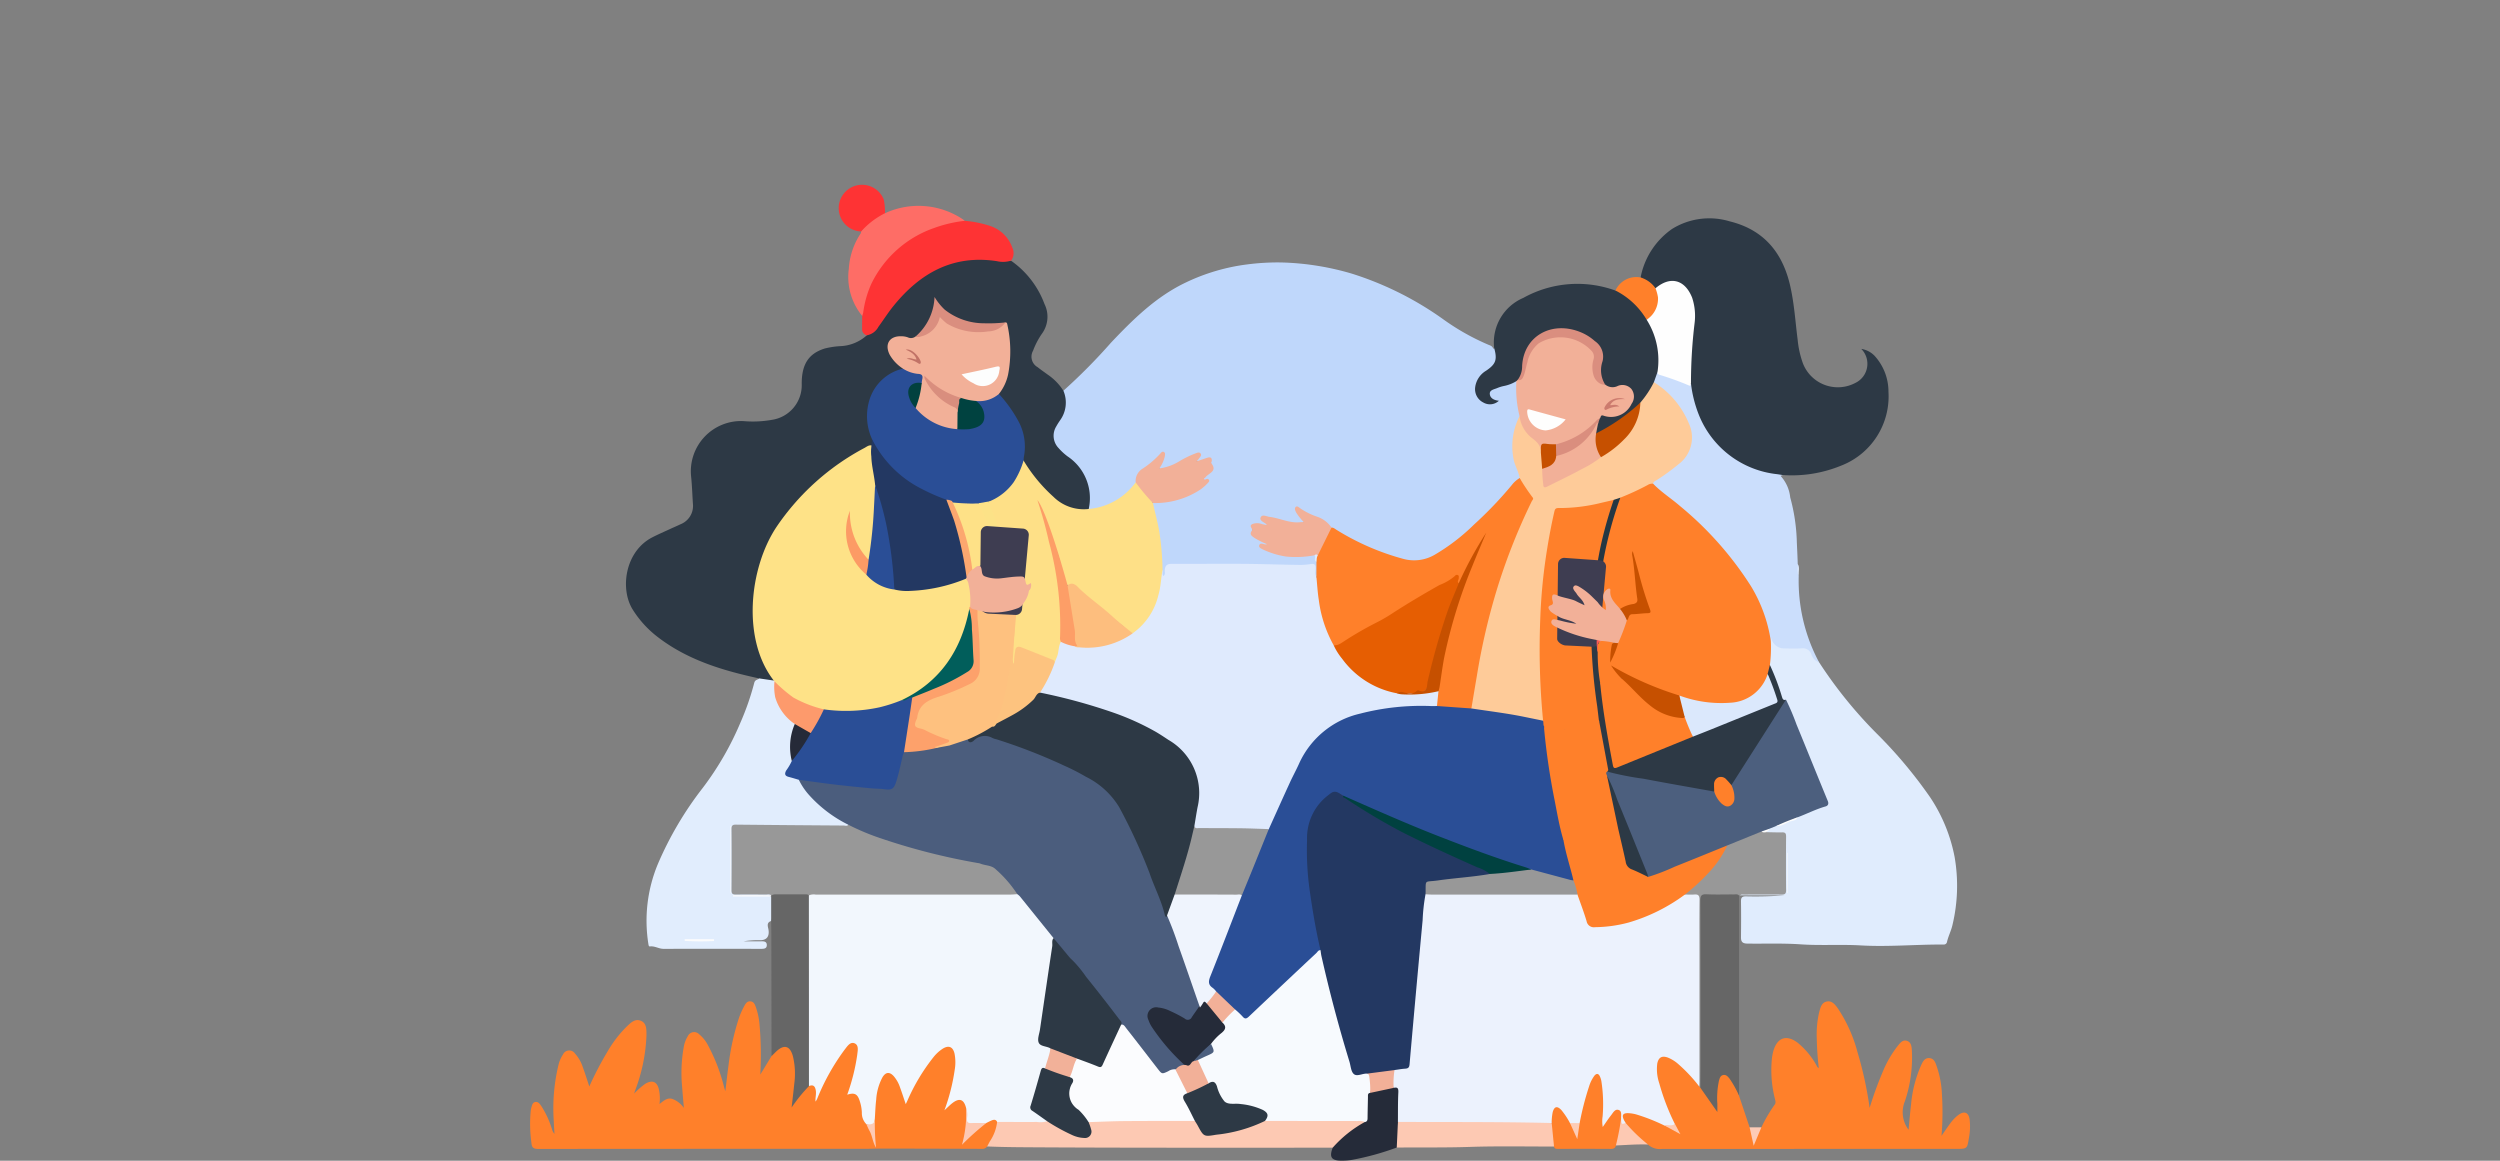 <svg xmlns="http://www.w3.org/2000/svg" xmlns:xlink="http://www.w3.org/1999/xlink" width="280" height="130" viewBox="0 0 280 130">
  <rect x="0" y="0" width="280" height="130" fill="#808080" stroke="none"/>
  <defs>
    <clipPath id="clip-path">
      <rect id="Rectangle_63793" data-name="Rectangle 63793" width="280" height="130" transform="translate(67 83)" fill="#fff" stroke="#707070" stroke-width="1"/>
    </clipPath>
  </defs>
  <g id="Mask_Group_8209" data-name="Mask Group 8209" transform="translate(-67 -83)" clip-path="url(#clip-path)">
    <g id="Group_22819" data-name="Group 22819" transform="translate(22.065 -486.2)">
      <path id="Path_81595" data-name="Path 81595" d="M213.065,678.779c-.058.626-1.1.227-.352.542.2.085-.227.383-.163.543l-.857.659a2.582,2.582,0,0,1-.806.476,1.336,1.336,0,0,1-.291-.825,30.442,30.442,0,0,0-1.411-5.363c-.136-.354-.313-.688-.483-1.026-.085-.17-.24-.335-.1-.548a11.505,11.505,0,0,0,2.283.241c.219.058,1.042-.421,1.118-.241.37.871.715,2.744,1.06,3.626.063.162-.61.013-.738.182-.391.078,1.446,1.724,1.118,1.951C213.186,679.176,212.992,678.44,213.065,678.779Z" transform="translate(-57.044 -47.919)" fill="#fee187"/>
      <path id="Path_81503" data-name="Path 81503" d="M232.4,634.047a63.92,63.92,0,0,0,5.334-5.386c2.485-2.622,5.052-5.157,8.375-6.737a22.356,22.356,0,0,1,6.829-2.02,26.3,26.3,0,0,1,3.985-.223,30.542,30.542,0,0,1,7.794,1.253,36.323,36.323,0,0,1,10.308,5.167,26.182,26.182,0,0,0,4.993,2.8c.212.085.443.152.526.439.03.1.054-.072.1-.1a1.806,1.806,0,0,1-.327,2.358,6.675,6.675,0,0,0-1.172,1.009,1.715,1.715,0,0,0-.188,2.1,1.441,1.441,0,0,0,1.759.548c-.011-.069-.074-.082-.122-.111-.3-.183-.579-.39-.54-.786s.356-.549.678-.677c.685-.272,1.415-.408,2.094-.7.144-.061.31-.11.418.083.2.9-.011,1.827.181,2.732a4.648,4.648,0,0,1,.18,1.055,13.686,13.686,0,0,0-.761,3.117,6.31,6.31,0,0,0,.495,2.852,1.9,1.9,0,0,1,.264.963c-.536.608-1.041,1.252-1.6,1.829a49.238,49.238,0,0,1-6.416,5.976,10.866,10.866,0,0,1-2.78,1.49,4.377,4.377,0,0,1-2.472-.081,26.548,26.548,0,0,1-6.588-2.769c-.456-.245-.89-.528-1.363-.743-.956-1.234-2.55-1.355-3.748-2.193a1.53,1.53,0,0,0,.485,1c.105.138.287.27.194.464s-.306.152-.482.168a5.587,5.587,0,0,1-2.113-.322,16.045,16.045,0,0,0-1.635-.353c-.116-.022-.257-.033-.305.106-.036.1.061.18.13.251.027.029.061.052.088.081.115.124.344.229.232.424s-.325.068-.5.047c-.079-.01-.155-.042-.234-.049-.3-.027-.665-.2-.847.178a.987.987,0,0,0,.332,1.158,5.705,5.705,0,0,0,.9.463c.157.07.4.133.358.335-.048.219-.3.114-.47.141-.042.007-.075.022-.129.091a1.35,1.35,0,0,0,.769.47,8.055,8.055,0,0,0,4.4.464,1.128,1.128,0,0,1,.705.005c.32.232.2.644.381.932.017.525.2,1.067-.15,1.556-.367-.154-.264-.5-.292-.773-.031-.308-.145-.487-.482-.458a48.109,48.109,0,0,1-5.125-.015c-3.323-.074-6.648-.02-9.972-.024-.475,0-.885.046-.93.655-.017.235-.056.578-.323.569-.351-.012-.229-.387-.274-.621a26.765,26.765,0,0,0-.936-6.962,1.158,1.158,0,0,1-.066-.527c.119-.326.412-.26.658-.276a9.031,9.031,0,0,0,4.61-1.461,4.019,4.019,0,0,0,.725-.617c.1-.112.188-.233-.046-.3-.383-.113-.216-.3-.05-.464.125-.127.269-.237.395-.364a1.181,1.181,0,0,0,.157-1.443.263.263,0,0,0-.316-.092c-.176.037-.341.109-.511.163-.185.059-.394.216-.563.068s.041-.317.1-.473c.136-.373-.112-.313-.3-.25a8.409,8.409,0,0,0-1.716.832,6.265,6.265,0,0,1-1.756.732c-.188.046-.412.155-.563-.025s.02-.372.1-.545c.155-.329.4-.636.279-1.051-.305.044-.43.268-.6.427a5.688,5.688,0,0,1-1.075.942,2.228,2.228,0,0,0-1.276,1.822,6.94,6.94,0,0,1-4.628,2.968,1,1,0,0,1-.752-.011.775.775,0,0,1-.084-.576A5.185,5.185,0,0,0,233.1,641.8q-.485-.4-.966-.8a2.273,2.273,0,0,1-.541-3.237,4.192,4.192,0,0,0,.748-3.5A.252.252,0,0,1,232.4,634.047Z" transform="translate(-68.366 -21.083)" fill="#bfd7fb"/>
      <path id="Path_81504" data-name="Path 81504" d="M184.478,633.645a3.381,3.381,0,0,1-.392,3.338c-.144.214-.286.432-.409.658a1.99,1.99,0,0,0,.263,2.427,6.543,6.543,0,0,0,1.005.928,5.622,5.622,0,0,1,2.368,5.895c-.147.271-.413.191-.636.2a4.962,4.962,0,0,1-3.336-1.383,17.1,17.1,0,0,1-3.254-3.852,1.219,1.219,0,0,1-.185-.436,14.689,14.689,0,0,0,.067-2.08,6.144,6.144,0,0,0-1.062-2.879,17.824,17.824,0,0,0-1.355-1.888,1.04,1.04,0,0,1-.337-.615,7.279,7.279,0,0,1,.559-1.113,11.377,11.377,0,0,0,.272-6.391.38.38,0,0,0-.151-.248c-.734,0-1.463.1-2.2.061a7.7,7.7,0,0,1-4.514-1.492,4.733,4.733,0,0,1-1.014-1.155,6.05,6.05,0,0,1-2.145,4.022.924.924,0,0,1-.946.181,2.735,2.735,0,0,0-.883-.121,1.126,1.126,0,0,0-1.09,1.721,3.494,3.494,0,0,0,.994,1.25c.166.138.369.244.429.478-.033.2-.2.233-.349.279a5.247,5.247,0,0,0-3.34,6.489c.1.386.266.752.332,1.147a1.256,1.256,0,0,1-.08.662,33.41,33.41,0,0,0-3.523,2.121,26.773,26.773,0,0,0-6.984,6.969,16.447,16.447,0,0,0-2.7,8.915,16.017,16.017,0,0,0,.357,4.155,10.988,10.988,0,0,0,1.58,3.591c.134.2.389.39.151.68a1.954,1.954,0,0,1-1.53-.286c-4.11-.887-8.1-2.075-11.486-4.715a11.638,11.638,0,0,1-2.71-3c-1.448-2.3-.88-6.522,2.2-8.1.655-.336,1.332-.627,2-.937.379-.176.765-.337,1.142-.519a2.21,2.21,0,0,0,1.4-2.283c-.071-1.034-.1-2.073-.208-3.1a5.63,5.63,0,0,1,5.834-6.177,12.122,12.122,0,0,0,3.219-.139,3.914,3.914,0,0,0,3.339-3.974c-.022-2.3.816-3.465,2.584-4.017a9.336,9.336,0,0,1,1.891-.271,4.715,4.715,0,0,0,2.8-1.192,6.813,6.813,0,0,0,2.079-2.325,16.113,16.113,0,0,1,5.215-4.917,9.454,9.454,0,0,1,4.778-1.323c1.372-.01,2.737.093,4.1.2a10.255,10.255,0,0,1,3.742,4.846,3.209,3.209,0,0,1-.227,3.242,8.67,8.67,0,0,0-1.057,2,1.343,1.343,0,0,0,.514,1.83c.373.3.768.57,1.154.852A6.183,6.183,0,0,1,184.478,633.645Z" transform="translate(-20.442 -20.681)" fill="#2d3945"/>
      <path id="Path_81505" data-name="Path 81505" d="M394.387,706.682a49.488,49.488,0,0,0,6.43,7.959,51.441,51.441,0,0,1,6.005,7.16,18.172,18.172,0,0,1,2.741,6.688,18.859,18.859,0,0,1-.243,7.623c-.142.633-.458,1.227-.606,1.869a.356.356,0,0,1-.383.31c-.06,0-.12,0-.18,0-3.029-.006-6.059.273-9.084.1-2.253-.131-4.507.034-6.75-.121-1.994-.138-3.982-.055-5.973-.084-.526-.007-.712-.194-.707-.7.014-1.337.021-2.675,0-4.011-.009-.443.119-.589.572-.581a41.764,41.764,0,0,0,4.3-.112h-4.989c.133-.387.476-.294.748-.3,1.117-.02,2.235,0,3.352-.01.817,0,.858-.042.86-.832,0-1.656.007-3.312,0-4.968,0-.7-.067-.747-.75-.765a5.058,5.058,0,0,1-1.013-.05c-.451-.178-.093-.371-.012-.561a5.025,5.025,0,0,1,.866-.388,7.99,7.99,0,0,0,2.413-.973,26.457,26.457,0,0,1,2.64-1.094c.605-.23.669-.341.433-.913-1.37-3.317-2.708-6.648-4.045-9.978a2,2,0,0,0-.515-.926.846.846,0,0,1-.467-.582c-.359-1.192-.844-2.339-1.279-3.5.045-.862.077-1.724.075-2.587.024-.156.027-.364.2-.4.2-.044.215.189.29.313a1.406,1.406,0,0,0,1.245.686c.636.02,1.272.017,1.907,0a1.192,1.192,0,0,1,1.159.681A2.754,2.754,0,0,0,394.387,706.682Z" transform="translate(-145.711 -63.304)" fill="#e0ecfd"/>
      <path id="Path_81506" data-name="Path 81506" d="M363.22,616.422a8.59,8.59,0,0,1,3.515-5.429,7.9,7.9,0,0,1,6.447-.862c3.827.938,5.939,3.489,6.793,7.23.454,1.99.579,4.024.835,6.041a10.847,10.847,0,0,0,.583,2.62,4.193,4.193,0,0,0,5.9,2.2,2.373,2.373,0,0,0,.642-3.8,2.63,2.63,0,0,1,1.489.772,5.957,5.957,0,0,1,1.558,4.036,8.321,8.321,0,0,1-5.325,8.276,14.5,14.5,0,0,1-6.5,1.044,9.382,9.382,0,0,1-6.149-2.2,10.807,10.807,0,0,1-4.209-7.743,3.775,3.775,0,0,0-.083-.409,23.543,23.543,0,0,1,.133-4.057,17.657,17.657,0,0,0,.158-4.761,3.321,3.321,0,0,0-1.076-1.886,1.753,1.753,0,0,0-2.3-.209,3.271,3.271,0,0,1-.612.371c-.058.012-.136.036-.172,0C364.359,617.178,363.741,616.862,363.22,616.422Z" transform="translate(-134.538 -16.145)" fill="#2d3945"/>
      <path id="Path_81507" data-name="Path 81507" d="M152.818,802.007c-.379.008-.757.023-1.136.023q-18.4,0-36.805.016c-.566,0-.74-.152-.781-.7a15.348,15.348,0,0,1-.082-3.516,2.512,2.512,0,0,1,.06-.353c.086-.281.123-.638.48-.69.312-.045.49.23.65.458a10.231,10.231,0,0,1,1.2,2.6,1.27,1.27,0,0,0,.275.52c-.027-.489-.062-.977-.081-1.465a20.859,20.859,0,0,1,.536-6.29,3.606,3.606,0,0,1,.5-1.144.769.769,0,0,1,1.343-.1,4.169,4.169,0,0,1,.864,1.491c.259.7.48,1.417.739,2.195a36.753,36.753,0,0,1,2.06-3.946,13.254,13.254,0,0,1,2.064-2.7c.461-.437.961-1,1.655-.709.672.279.618,1.014.624,1.627a19.286,19.286,0,0,1-1.27,6.176l-.116.352a8.266,8.266,0,0,1,1.277-1.118c.773-.441,1.306-.218,1.5.651a4.74,4.74,0,0,1,.069,1.629c.443-.338.821-.714,1.38-.586a2.68,2.68,0,0,1,1.348,1.025c-.073-.882-.14-1.613-.194-2.346a16.484,16.484,0,0,1,.17-4.409,3.418,3.418,0,0,1,.467-1.282.776.776,0,0,1,1.269-.213,3.921,3.921,0,0,1,1,1.252,20.059,20.059,0,0,1,1.808,4.731c.02.073.046.145.127.394.132-1.089.23-2,.356-2.915a27.516,27.516,0,0,1,1.172-5.3,8.631,8.631,0,0,1,.525-1.2c.164-.31.344-.7.773-.647s.518.461.637.791a7.706,7.706,0,0,1,.359,1.753,38.217,38.217,0,0,1,.091,5.655l1.25-2.056a1.207,1.207,0,0,1,.329-.557,1.477,1.477,0,0,1,1.369-.563c.577.133.73.642.866,1.117a7.727,7.727,0,0,1,.175,2.9,14.219,14.219,0,0,1-.317,2.433,8.015,8.015,0,0,1,1.719-2.09c.91-.14,1.238.5.833,1.608a23.09,23.09,0,0,1,2.972-5.52,3.14,3.14,0,0,1,.606-.658c.631-.491,1.163-.279,1.253.521a5.68,5.68,0,0,1-.186,1.658,30.089,30.089,0,0,1-.857,3.164c.831-.035,1.139.509,1.33,1.179a5.034,5.034,0,0,1,.2,1.177,1.829,1.829,0,0,0,.426,1.151,16.268,16.268,0,0,1,1.057,2.59A.281.281,0,0,1,152.818,802.007Z" transform="translate(-9.643 -104.166)" fill="#ff802a"/>
      <path id="Path_81508" data-name="Path 81508" d="M372.1,796.062l1.2,3.586c.354.414.3.966.506,1.455.331-.457.336-1.09.81-1.455a17.044,17.044,0,0,1,1.477-2.524c.181-.236.087-.449.04-.677a13.053,13.053,0,0,1-.322-4.627,5.609,5.609,0,0,1,.157-.76c.447-1.493,1.478-1.828,2.729-.877a8.791,8.791,0,0,1,2.061,2.464c.07.114.083.273.292.354a32.509,32.509,0,0,1-.228-3.3,11.067,11.067,0,0,1,.259-2.911c.141-.518.257-1.127.881-1.24.584-.105.934.375,1.239.8a16.364,16.364,0,0,1,2.185,4.889,41.373,41.373,0,0,1,1.355,6.231,39.486,39.486,0,0,1,1.427-3.941,12.28,12.28,0,0,1,1.68-2.952c.274-.326.559-.781,1.066-.621.526.165.533.715.562,1.16a15.283,15.283,0,0,1-.782,5.6,3.235,3.235,0,0,0,.41,3.2c.091-.942.164-1.89.278-2.832a13.871,13.871,0,0,1,1.049-4.216c.2-.442.4-1.021,1-.977s.717.636.879,1.095a10.771,10.771,0,0,1,.528,2.934,31.7,31.7,0,0,1-.046,4.676c.358-.512.664-.97.992-1.411a4.337,4.337,0,0,1,.916-.939c.633-.46,1.117-.282,1.237.49a6.7,6.7,0,0,1-.072,2.084c-.2,1.236-.184,1.238-1.44,1.238q-16.49,0-32.98.01a1.97,1.97,0,0,1-1.526-.491,8.694,8.694,0,0,1-2.661-2.412,1.758,1.758,0,0,1-.227-.419c-.16-.455.01-.736.5-.792a3.677,3.677,0,0,1,1.753.268,19.641,19.641,0,0,1,2.4,1.054,16.513,16.513,0,0,1,1.723.967c.028.025.072-.112.024-.048-.013.019-.027.018-.045.005-.328-.225-.383-.624-.592-.925a19.651,19.651,0,0,1-2-5.791c-.01-.079-.034-.157-.037-.236a1.5,1.5,0,0,1,.527-1.5c.534-.338,1.033-.049,1.5.241a11.022,11.022,0,0,1,2.965,2.994c.06.068.119.138.178.208a24.178,24.178,0,0,1,1.627,2.311c0-.681,0-1.315,0-1.949a3.654,3.654,0,0,1,.15-1.057c.108-.368.216-.753.676-.808.436-.052.686.241.909.561A4.268,4.268,0,0,1,372.1,796.062Z" transform="translate(-132.408 -104.184)" fill="#ff802a"/>
      <path id="Path_81509" data-name="Path 81509" d="M152.751,713.055l1.6.234c.113,0,.16.08.2.171a1.076,1.076,0,0,1,.042.411,4.373,4.373,0,0,0,1.709,3.738c.2.178.475.312.476.643a9.071,9.071,0,0,0-.293,3.9,1.246,1.246,0,0,1-.234.722c-.556.929-.555.93.513,1.25a1.012,1.012,0,0,1,.475.23,12.65,12.65,0,0,0,5.085,4.706c.2.107.611.177.3.581a5.652,5.652,0,0,1-2.2.085c-.937-.087-1.871-.085-2.808-.087q-3.47-.007-6.941,0c-.793,0-.836.047-.837.855q-.005,2.842,0,5.684c0,.832.027.854.889.857.838,0,1.675,0,2.513,0a1.228,1.228,0,0,1,.8.16.122.122,0,0,1-.01.19c-1.355.04-2.712.006-4.067.021,1.177,0,2.353,0,3.53,0a1.143,1.143,0,0,1,.635.1,4.546,4.546,0,0,1-.074,2.714c-.58.188-.343.654-.294,1,.1.731-.2,1.148-.937,1.153a9.94,9.94,0,0,0-1.845.121c.661,0,1.322.009,1.983,0,.309-.006.593.031.605.4.013.41-.286.446-.619.445q-5.477-.009-10.953,0c-.521,0-.976-.339-1.512-.27-.139.017-.158-.144-.178-.266a16.538,16.538,0,0,1,1.046-8.929,38.529,38.529,0,0,1,5.042-8.561,33.648,33.648,0,0,0,4.2-7.267,29.761,29.761,0,0,0,1.567-4.493C152.242,713.192,152.54,713.2,152.751,713.055Z" transform="translate(-22.749 -67.868)" fill="#e1edfd"/>
      <path id="Path_81510" data-name="Path 81510" d="M370.2,645.546a13.841,13.841,0,0,0,.92,3.629,10.659,10.659,0,0,0,8.733,6.571c.216.031.43.067.645.1l-.263.085a4.182,4.182,0,0,1,1.086,2.414,20.776,20.776,0,0,1,.741,5.023c.035.809.079,1.619.1,2.43.153.43-.043.89.113,1.32a19.3,19.3,0,0,0,2.282,9.7,1.346,1.346,0,0,1-.872-.906.992.992,0,0,0-1.074-.66c-.655.042-1.315.022-1.973.007a1.432,1.432,0,0,1-1.434-1.184l-.055.381c-.212-.032-.222-.206-.242-.361a17.408,17.408,0,0,0-3.956-8.392,45.32,45.32,0,0,0-8.355-8.091c-.282-.216-.6-.405-.695-.79,0-.344.28-.459.5-.611.722-.493,1.44-.987,2.114-1.55a3.765,3.765,0,0,0,.92-5.338,10.441,10.441,0,0,0-3.172-3.583.534.534,0,0,1-.258-.316,1.229,1.229,0,0,1,.413-1.086c1.136.476,2.358.725,3.463,1.286C370.035,645.7,370.106,645.6,370.2,645.546Z" transform="translate(-135.882 -33.438)" fill="#cbdefc"/>
      <path id="Path_81511" data-name="Path 81511" d="M346.487,634.381l-.392,1.108a1.07,1.07,0,0,1-.273.812,10.126,10.126,0,0,1-1.158,1.553,12.988,12.988,0,0,1-3.834,2.8,6.143,6.143,0,0,0-.756.477c-.159.108-.317.267-.533.1a2.132,2.132,0,0,1,.157-1.059c.086-.224.156-.453.236-.679.132-.353.374-.414.715-.3a2.529,2.529,0,0,0,2.963-1.767,1.033,1.033,0,0,0-1.036-1.411,1.677,1.677,0,0,0-.586.095,1.316,1.316,0,0,1-1.432-.308,1.463,1.463,0,0,1-.43-1.138,10,10,0,0,1,.106-2.083.966.966,0,0,0-.172-.79,5.2,5.2,0,0,0-6.548-1.589,3.845,3.845,0,0,0-1.937,2.862c-.13.751-.038,1.573-.625,2.2a.4.4,0,0,1-.258.107,4.214,4.214,0,0,1-1.438.551,4.342,4.342,0,0,0-.683.213c-.345.158-.9.207-.856.684.048.493.522.7,1.017.749a1.458,1.458,0,0,1-1.735.2,1.669,1.669,0,0,1-.919-1.726,2.538,2.538,0,0,1,1.209-1.831c1.111-.745,1.285-1.236.913-2.569a5.431,5.431,0,0,1,3.266-5.594,12.467,12.467,0,0,1,10.319-.823,1.185,1.185,0,0,1,.77.269,8.5,8.5,0,0,1,2.925,3.081,9.024,9.024,0,0,1,1.311,4.7A1.481,1.481,0,0,1,346.487,634.381Z" transform="translate(-115.924 -23.483)" fill="#2d3945"/>
      <path id="Path_81512" data-name="Path 81512" d="M255.205,815.162c-10.951,0-21.9.021-32.852-.04-1.949-.011-3.9-.015-5.854-.1a.232.232,0,0,1-.031-.223,16.5,16.5,0,0,0,1.1-2.525c.016-.053.088-.074.141-.1a11.487,11.487,0,0,1,2.2-.071c1.055-.016,2.11-.01,3.165,0,.306-.05.523.143.76.283a11.794,11.794,0,0,0,2.937,1.428c.991.262,1.321-.057,1.111-1.047-.049-.23-.166-.474.161-.6A26.139,26.139,0,0,1,230.9,812c2.759-.065,5.521-.026,8.283-.021a2.049,2.049,0,0,1,.414.035c.467.095.554.528.755.857.551.9.4.9,1.483.722a19.638,19.638,0,0,0,5.621-1.488,1.016,1.016,0,0,1,.345-.093c1.67-.079,3.34-.024,5.009-.034,1.63-.01,3.26,0,4.89,0a2.152,2.152,0,0,1,.938.113c.28.183.187.351-.031.5q-.466.323-.946.628a9.768,9.768,0,0,0-2.027,1.661C255.514,815,255.426,815.188,255.205,815.162Z" transform="translate(-61.005 -117.42)" fill="#fdc9b3"/>
      <path id="Path_81513" data-name="Path 81513" d="M380.781,783.813a11.494,11.494,0,0,0-1.039-1.862c-.193-.236-.387-.484-.731-.409-.323.07-.384.38-.463.641a9.357,9.357,0,0,0-.178,2.6c0,.269,0,.537,0,.9l-1.914-2.736a2.17,2.17,0,0,1-.155-.936q0-9.932,0-19.863c0-.952.1-1.047,1.073-1.052.917-.005,1.835-.019,2.752.01.252.008.588-.068.675.324q0,11.041,0,22.082C380.806,783.615,380.79,783.714,380.781,783.813Z" transform="translate(-141.091 -91.935)" fill="#666"/>
      <path id="Path_81514" data-name="Path 81514" d="M204.872,804.053a4.891,4.891,0,0,1-.816,2.18c-.1.191-.2.38-.3.569a.624.624,0,0,1-.494.269q-5.912-.025-11.825-.031l-.126-.107a8.239,8.239,0,0,1-.278-3.093,14.527,14.527,0,0,1,.45-3.845,3.4,3.4,0,0,1,.444-1.04.854.854,0,0,1,1.491-.115,5.39,5.39,0,0,1,1.006,2.017,2.866,2.866,0,0,0,.252.729c.474-1.041,1.023-2,1.577-2.958a16.3,16.3,0,0,1,1.578-2.175,3.049,3.049,0,0,1,.768-.66,1.033,1.033,0,0,1,1.717.829,8.1,8.1,0,0,1-.17,2.5,18.918,18.918,0,0,1-.869,3.165c.473-.449.893-.95,1.58-.76a.988.988,0,0,1,.677.966,9.7,9.7,0,0,1-.433,3.817,13.441,13.441,0,0,1,2.488-2.232,2.065,2.065,0,0,1,.674-.329C204.533,803.687,204.817,803.657,204.872,804.053Z" transform="translate(-48.259 -109.199)" fill="#ff802a"/>
      <path id="Path_81515" data-name="Path 81515" d="M168.035,764.3q0-1.376,0-2.753a.085.085,0,0,1-.035-.084c.007-.031.014-.046.023-.046l.039.011c.129-.292.4-.3.654-.306q1.481-.029,2.962,0a.673.673,0,0,1,.668.3,1.7,1.7,0,0,1,.095.706q0,9.9,0,19.8a1.459,1.459,0,0,1-.176.865,17.077,17.077,0,0,0-1.939,2.393c.1-.9.21-1.791.3-2.688a8.3,8.3,0,0,0-.16-3.074c-.327-1.177-1-1.344-1.89-.488-.171.165-.336.335-.5.5q-.01-6.757-.021-13.516C168.052,765.374,168.041,764.836,168.035,764.3Z" transform="translate(-36.73 -91.942)" fill="#666"/>
      <path id="Path_81516" data-name="Path 81516" d="M205.153,614.752a2.974,2.974,0,0,1-1.594.063c-4.929-.754-8.614,1.343-11.6,5.037-.6.741-1.112,1.553-1.676,2.323a1.809,1.809,0,0,1-1.307.944.7.7,0,0,1-.513-.766c-.008-.47.006-.939.009-1.409a3.729,3.729,0,0,1,.2-1.645,11.3,11.3,0,0,1,5.913-7.445,13.855,13.855,0,0,1,4.013-1.513,3.971,3.971,0,0,1,1.365-.046,12.46,12.46,0,0,1,2.845.578,3.934,3.934,0,0,1,2.469,2.409A1.426,1.426,0,0,1,205.153,614.752Z" transform="translate(-46.97 -16.364)" fill="#fe3334"/>
      <path id="Path_81517" data-name="Path 81517" d="M379.263,754.474c-.177-.193-.41-.121-.621-.122-1-.007-2,.032-2.991-.017-.572-.027-.736.133-.733.718.021,6.162.014,12.324.013,18.486,0,.817-.01,1.635-.016,2.452l-.1-.131a2.553,2.553,0,0,1-.2-1.223q0-9.376,0-18.751c0-.14,0-.279,0-.418-.006-.882-.006-.882-.882-.949a1.8,1.8,0,0,1-.235-.032c-.455-.148-.251-.367-.035-.54.655-.523,1.247-1.113,1.85-1.694a16.125,16.125,0,0,0,2.593-3.488,33.861,33.861,0,0,1,3.84-1.566.987.987,0,0,1,.609.18c.578.009,1.156.035,1.732.021.341-.008.443.115.441.451-.013,2.013-.018,4.026,0,6.038,0,.428-.176.484-.533.48-1.4-.015-2.79-.008-4.186,0-.154,0-.322-.045-.452.089A.31.31,0,0,0,379.263,754.474Z" transform="translate(-139.552 -84.975)" fill="#989898"/>
      <path id="Path_81518" data-name="Path 81518" d="M198.463,608.646a14.864,14.864,0,0,0-3.464.815,12.287,12.287,0,0,0-7,6.239,11.361,11.361,0,0,0-.908,3.2,2.7,2.7,0,0,1-.117.4,6.876,6.876,0,0,1-1.5-5.276,7.967,7.967,0,0,1,1.326-3.957.621.621,0,0,0,.047-.222,5.6,5.6,0,0,1,2.394-2.061.273.273,0,0,1,.283.014,8.941,8.941,0,0,1,8.6.6A3.728,3.728,0,0,1,198.463,608.646Z" transform="translate(-45.472 -14.715)" fill="#fe6d66"/>
      <path id="Path_81519" data-name="Path 81519" d="M325.98,815.146c-3.127.007-6.256-.062-9.379.042-2.746.092-5.49.048-8.235.073-.036-.046-.1-.086-.1-.145a7.808,7.808,0,0,1,.222-2.768,1.513,1.513,0,0,1,.869-.143c3.779,0,7.559-.049,11.337.022,1.469.027,2.94.079,4.41.1a1.2,1.2,0,0,1,.579.114,2.6,2.6,0,0,1,.333,1.512C326.061,814.343,326.268,814.76,325.98,815.146Z" transform="translate(-106.995 -117.535)" fill="#fdc9b3"/>
      <path id="Path_81520" data-name="Path 81520" d="M301.234,808.6q-.067,1.437-.133,2.874a30.028,30.028,0,0,1-5.007,1.382,7.451,7.451,0,0,1-1.191.091c-1.131-.011-1.383-.4-.972-1.458a13.288,13.288,0,0,1,3.593-2.871,8.535,8.535,0,0,0,.168-2.467c.019-.326-.058-.69.315-.892.927-.27,1.885-.4,2.824-.626.3,0,.578.036.578.426,0,1.055.026,2.11-.018,3.164A.565.565,0,0,1,301.234,808.6Z" transform="translate(-99.73 -113.751)" fill="#252b39"/>
      <path id="Path_81521" data-name="Path 81521" d="M343.367,809.872l-.26-2.636a1.64,1.64,0,0,1,.136-1.592c.2-.412.643-.39,1.046.013a7.875,7.875,0,0,1,.986,1.489,6.72,6.72,0,0,1,.676,1.7c.021.076.135-.019.061.012-.027.011-.043,0-.049-.028a4.827,4.827,0,0,1,.144-1.641,25.256,25.256,0,0,1,.98-3.936,6.345,6.345,0,0,1,.446-1.042c.164-.273.336-.586.715-.544s.487.384.553.7a11,11,0,0,1,.234,2.072,14.3,14.3,0,0,1-.167,2.957,9.556,9.556,0,0,1,.965-1.365c.213-.24.461-.5.814-.366.382.151.4.5.325.86a.819.819,0,0,0,.022.237,10.11,10.11,0,0,1-.382,2.376,1.154,1.154,0,0,1-.312.62c-.073.3-.253.383-.561.381-1.949-.015-3.9-.008-5.849-.008C343.67,810.127,343.432,810.178,343.367,809.872Z" transform="translate(-124.382 -112.261)" fill="#ff802a"/>
      <path id="Path_81522" data-name="Path 81522" d="M188.412,605.436a8.868,8.868,0,0,0-2.677,2.047,2.616,2.616,0,1,1,2.539-3.578A7.412,7.412,0,0,1,188.412,605.436Z" transform="translate(-44.356 -12.357)" fill="#fe3334"/>
      <path id="Path_81523" data-name="Path 81523" d="M361.067,627.757a8.507,8.507,0,0,0-3.492-3.27,2.558,2.558,0,0,1,2.817-1.461,3.149,3.149,0,0,1,1.668,1.208c.591.495.453,1.179.36,1.779A2.052,2.052,0,0,1,361.067,627.757Z" transform="translate(-131.709 -22.749)" fill="#ff802a"/>
      <path id="Path_81524" data-name="Path 81524" d="M357.671,814.86a28.47,28.47,0,0,0,.585-3.005c.22.111.133.545.513.487a18.191,18.191,0,0,0,2.5,2.411C360.065,814.709,358.869,814.809,357.671,814.86Z" transform="translate(-131.757 -117.368)" fill="#fdc9b3"/>
      <path id="Path_81525" data-name="Path 81525" d="M389,813.813l-.859,2.059-.457-2.058Z" transform="translate(-146.793 -118.349)" fill="#fdcbb6"/>
      <path id="Path_81526" data-name="Path 81526" d="M398.583,688.67c-.245-.422-.06-.881-.113-1.32C398.714,687.772,398.531,688.231,398.583,688.67Z" transform="translate(-152.189 -54.989)" fill="#e0ecfd"/>
      <path id="Path_81527" data-name="Path 81527" d="M242.071,688.04c.04.209-.052.434.077.646.279-.166.151-.432.167-.649.035-.47.217-.712.743-.709,3.548.015,7.1-.049,10.645.038,1.29.031,2.582.063,3.873.082a9.848,9.848,0,0,0,1.181-.113c.336-.036.452.111.455.447s-.108.677.09.991a2.658,2.658,0,0,1,.286,1.431,17.175,17.175,0,0,0,1.721,6.117,9.415,9.415,0,0,0,9.929,5.374,4.629,4.629,0,0,1,1.753-.139c.29.557.021,1.1-.048,1.644-.256.319-.621.225-.944.218a27.57,27.57,0,0,0-6.765.594A11.455,11.455,0,0,0,259.349,707a10.115,10.115,0,0,0-1.71,2.507c-1.171,2.266-2.186,4.605-3.2,6.943-.134.31-.243.644-.635.734a17.6,17.6,0,0,1-2.79-.072c-1.508-.017-3.016,0-4.524-.009-.31,0-.646.046-.882-.241a1.117,1.117,0,0,1-.023-.76,25.592,25.592,0,0,0,.378-2.965,5.562,5.562,0,0,0-1.464-4.291,13.4,13.4,0,0,0-3.754-2.833,42.487,42.487,0,0,0-10.475-3.667,17.717,17.717,0,0,1-1.8-.429c-.341-.237-.147-.489,0-.712a14.181,14.181,0,0,0,1.418-2.918,7.547,7.547,0,0,0,.435-1.609c.038-.253.072-.52.342-.658a10.708,10.708,0,0,1,1.636.428,8.583,8.583,0,0,0,5.79-1.148c.171-.1.338-.211.514-.3a7.536,7.536,0,0,0,3.062-5.19,6.673,6.673,0,0,0,.148-1.241C241.814,688.364,241.759,688.1,242.071,688.04Z" transform="translate(-66.929 -54.974)" fill="#dfeafd"/>
      <path id="Path_81528" data-name="Path 81528" d="M344.045,648.845a11.213,11.213,0,0,0,1.518-2.286,9.836,9.836,0,0,1,3.913,4.613,3.732,3.732,0,0,1-1.188,4.6,24.037,24.037,0,0,1-2.412,1.754c-.159.1-.378.164-.4.409a31.12,31.12,0,0,1-3.667,1.7c-.28.075-.542.2-.824.276a23.63,23.63,0,0,1-5.708.945.7.7,0,0,0-.776.626,63.462,63.462,0,0,0-1.152,7.08,85.919,85.919,0,0,0-.345,11.109c.013,1.372.154,2.743.27,4.113a1.094,1.094,0,0,1-.05.7c-.173.168-.376.094-.564.057-2.345-.469-4.7-.885-7.075-1.167a.684.684,0,0,1-.486-.194.952.952,0,0,1-.06-.7,85.7,85.7,0,0,1,3.474-14.873,64.8,64.8,0,0,1,3.047-7.4.935.935,0,0,0-.087-1.14,4.8,4.8,0,0,1-.945-1.778c-.113-.668-.462-1.256-.639-1.908a7.435,7.435,0,0,1,.627-5.02c.217.147.234.4.325.615a3.877,3.877,0,0,0,1.665,2.083.792.792,0,0,1,.455.768,2.169,2.169,0,0,0,.091.7c.073.538.026,1.088.147,1.622a10.642,10.642,0,0,0,.107,1.543c.041.36.157.455.494.293a46.712,46.712,0,0,0,5.757-3.131,12.118,12.118,0,0,0,3.12-2.666,5.877,5.877,0,0,0,1.14-2.6A2.427,2.427,0,0,1,344.045,648.845Z" transform="translate(-115.391 -34.553)" fill="#fecb99"/>
      <path id="Path_81529" data-name="Path 81529" d="M313.152,668.068a22.223,22.223,0,0,0,1.452,2.176c.142.146-.029.3-.1.431a68.13,68.13,0,0,0-3.78,9.475,73.25,73.25,0,0,0-2.367,10.087c-.209,1.213-.409,2.428-.613,3.642a.7.7,0,0,1-.555.157c-1-.075-2.009-.1-3-.264a.44.44,0,0,1-.3-.167l.168-1.65a8.78,8.78,0,0,1,.264-2.414,57.011,57.011,0,0,1,4.434-14.151c.127-.29.311-.55.435-.842-.768,1.662-1.781,3.2-2.5,4.887a.81.81,0,0,1-.309.427c-.5-.034-.13-.452-.312-.672-1.165.642-2.34,1.283-3.505,1.946-1.641.934-3.208,1.988-4.869,2.891a36.778,36.778,0,0,0-4.476,2.691.827.827,0,0,1-.9.079,13.989,13.989,0,0,1-1.663-5.06c-.136-.862-.183-1.738-.27-2.608q0-.841.006-1.681a.979.979,0,0,1,0-.725c.371-.859.845-1.669,1.188-2.541a.846.846,0,0,1,.5-.563c.24-.007.4.162.587.269a28.012,28.012,0,0,0,7.539,3.259,4.582,4.582,0,0,0,3.4-.468,22.5,22.5,0,0,0,4.447-3.411,43.745,43.745,0,0,0,4.212-4.405A3.169,3.169,0,0,1,313.152,668.068Z" transform="translate(-98.014 -45.329)" fill="#ff802a"/>
      <path id="Path_81530" data-name="Path 81530" d="M236.489,676.421c-.185.912-.189,1.85-.459,2.75a7.28,7.28,0,0,1-2.891,4.313,1.225,1.225,0,0,1-.614-.351c-.7-.737-1.587-1.239-2.327-1.931-1.026-.96-2.193-1.761-3.23-2.712a2.53,2.53,0,0,0-1.236-.436,18.87,18.87,0,0,1-.685-2.473c-.613-2.2-1.532-4.279-2.279-6.426-.021-.077-.091.03-.025-.015.008-.006.02.01.033.049a48.085,48.085,0,0,1,2.271,10.381,17.324,17.324,0,0,1,.131,4.527.735.735,0,0,1-.073.345c-.312.526-.214,1.161-.455,1.706-.087.2-.159.4-.238.6-1.157-.529-2.33-1.02-3.53-1.443-.554-.2-.639-.119-.771.444-.1.408.014.876-.307,1.236-.25-.155-.219-.387-.238-.6.1-1.189-2.087-5.276-1.793-6.448.065-.107.129-.35.244-.37.714-.124,1.162,1.294,1.221.668.087-.93.467-.149.651-1.067.1-.246-1.167-.854-1.194-1.117.041-.806,1.3-.844,1.473-1.633.041-.111-1.028-.623-.931-.686.553-.355-.207-.864-.3-1.465-.074-.535,1.04-.638.6-.787-.712-.241.761-1.1,0-1.082a2.516,2.516,0,0,1-1.111-.087.663.663,0,0,1-.253-.392,29.1,29.1,0,0,0-.99-2.868.6.6,0,0,1-.045-.349c.078-.23.286-.317.477-.418a6.011,6.011,0,0,0,2.936-3.579c.07-.21,0-.54.364-.58a17.787,17.787,0,0,0,3.366,4.082,4.807,4.807,0,0,0,3.931,1.354,7.243,7.243,0,0,0,5.261-2.98c.486.2.689.682,1.006,1.043a4.865,4.865,0,0,1,.936,1.27c.242,1.134.56,2.249.739,3.4A30.648,30.648,0,0,1,236.489,676.421Z" transform="translate(-61.348 -43.355)" fill="#fee087"/>
      <path id="Path_81531" data-name="Path 81531" d="M338.085,649.253c.03-.841-.48-1.258-1.111-1.738a3.678,3.678,0,0,1-1.277-2.363,12.823,12.823,0,0,1-.356-3.924l.128-.124a1.1,1.1,0,0,0,.65-.866c.164-.553.273-1.121.459-1.67a3.3,3.3,0,0,1,3.046-2.383,4.992,4.992,0,0,1,3.747,1.072,1.69,1.69,0,0,1,.722,1.858,1.914,1.914,0,0,0,1.182,2.484,1.289,1.289,0,0,0,1.336.208,1.342,1.342,0,0,1,1.6.287,1.393,1.393,0,0,1,.03,1.676,2.537,2.537,0,0,1-3.174,1.315c-.335-.1-.25.231-.389.326a8.566,8.566,0,0,1-4.964,3.022.981.981,0,0,1-.235.019C338.833,648.4,338.2,648.374,338.085,649.253Z" transform="translate(-120.57 -29.341)" fill="#f2b098"/>
      <path id="Path_81532" data-name="Path 81532" d="M251.825,667.911a21.484,21.484,0,0,1-1.942-2.313,1.622,1.622,0,0,1,.812-1.56,10.267,10.267,0,0,0,1.907-1.623c.115-.122.229-.332.437-.223.193.1.123.322.106.49a3.716,3.716,0,0,1-.615,1.351,5.659,5.659,0,0,0,2.173-.758,11.112,11.112,0,0,1,1.817-.9c.205-.075.46-.215.615-.031.2.233-.068.428-.191.619-.042.065-.1.121-.237.282.467-.161.82-.285,1.175-.4.4-.133.584-.005.507.428-.01.057-.072.139-.053.162.755.919-.287,1.12-.636,1.594a1.034,1.034,0,0,1-.2.157c.1.155.212.068.3.041a.219.219,0,0,1,.3.11c.049.106-.017.2-.083.268a5.006,5.006,0,0,1-.887.795A9.2,9.2,0,0,1,251.825,667.911Z" transform="translate(-77.752 -42.37)" fill="#f2b098"/>
      <path id="Path_81533" data-name="Path 81533" d="M284.761,676.813l-1.541,3.119a1.481,1.481,0,0,1-.376-.013,11.167,11.167,0,0,1-3.2.135,9.387,9.387,0,0,1-2.553-.782c-.2-.105-.522-.218-.421-.491s.405-.14.634-.085a1.032,1.032,0,0,0,.239-.018,10.01,10.01,0,0,1-1.386-.689c-.285-.213-.66-.393-.309-.841.012-.015.03-.033.03-.05.008-.225-.375-.467-.008-.669a1.483,1.483,0,0,1,1.1-.005c.167.041.337.066.515.1-.01-.043-.008-.07-.019-.081-.252-.233-.787-.4-.653-.743.171-.434.663-.126,1.014-.084,1.14.137,2.2.714,3.386.6.112-.011.224-.013.444-.024a5.6,5.6,0,0,1-.858-1.073c-.1-.2-.221-.443-.052-.612s.366.054.515.151a7.662,7.662,0,0,0,1.974.967A3.19,3.19,0,0,1,284.761,676.813Z" transform="translate(-90.695 -48.524)" fill="#f2b098"/>
      <path id="Path_81534" data-name="Path 81534" d="M290.007,685.313c.129-.108.257-.162.376.013-.152.216-.1.474-.147.711C289.855,685.892,290.234,685.507,290.007,685.313Z" transform="translate(-97.857 -53.919)" fill="#dfeafd"/>
      <path id="Path_81535" data-name="Path 81535" d="M166.365,687.165a.577.577,0,0,0-.079-.089c-3.587-4.585-2.762-12.559.28-17.168a27.381,27.381,0,0,1,9.9-8.894c.234-.128.462-.327.769-.268a3.326,3.326,0,0,1,.143,1.221c.076,1.084.343,2.14.42,3.221a76.5,76.5,0,0,1-.594,7.7,1.22,1.22,0,0,1-.171.561c-.38.285-.548-.063-.7-.278a7.8,7.8,0,0,1-1.638-4.291,3.358,3.358,0,0,1-.018-.354c-.045.595-.147,1.183-.136,1.782a5.907,5.907,0,0,0,.229,1.769,6.833,6.833,0,0,0,.794,1.669,7.529,7.529,0,0,0,1.165,1.358,5,5,0,0,0,3.175,1.645,13.641,13.641,0,0,0,5.471-.463,14.907,14.907,0,0,0,1.812-.578,1,1,0,0,1,.635-.1c.314.137.38.436.458.719a6.38,6.38,0,0,1,.138,2.35c-.017.128-.072.248-.086.377-.91,4.7-3.3,8.3-7.733,10.38a15.626,15.626,0,0,1-8.62,1,10.34,10.34,0,0,1-3.713-1.42A5.746,5.746,0,0,1,166.365,687.165Z" transform="translate(-34.688 -41.656)" fill="#fee287"/>
      <path id="Path_81536" data-name="Path 81536" d="M207.109,653.8a9.209,9.209,0,0,1-1.1,2.419,6.2,6.2,0,0,1-2.608,2.11.746.746,0,0,1-.288.223,21.685,21.685,0,0,1-3.968-.053c-.217-.032-.42-.118-.635-.159a15.148,15.148,0,0,1-7.376-4.966,4.13,4.13,0,0,1-1.011-1.994,6.224,6.224,0,0,1-.26-4.418,5.147,5.147,0,0,1,3.732-3.452,10.5,10.5,0,0,1,2.095.591c.457.157.188.647.127,1-.182.2-.442.118-.664.176a.91.91,0,0,0-.764,1.225,3,3,0,0,0,.734,1.33,6.736,6.736,0,0,0,4.606,2.309c.436-.006.873.029,1.306-.016,1.436-.149,1.914-1.212,1.1-2.4-.147-.217-.455-.346-.41-.68.016-.012.031-.033.048-.034a6.972,6.972,0,0,0,2.578-.664,14.94,14.94,0,0,1,2.125,2.947,5.938,5.938,0,0,1,.669,4.094C207.125,653.517,207.122,653.657,207.109,653.8Z" transform="translate(-47.535 -33.023)" fill="#2a4e96"/>
      <path id="Path_81537" data-name="Path 81537" d="M190.584,659.277A12.5,12.5,0,0,0,196.2,664.9a21.664,21.664,0,0,0,2.727,1.191,1.108,1.108,0,0,1,.391.512,30.866,30.866,0,0,1,1.946,7.827.8.8,0,0,1-.036.353.431.431,0,0,1-.118.161,18.16,18.16,0,0,1-6.185,1.36,5.792,5.792,0,0,1-1.831-.158,3.441,3.441,0,0,1-.273-1.562c-.189-1.857-.391-3.711-.763-5.543a22.525,22.525,0,0,0-.72-2.766c-.206-.607-.241-1.241-.394-1.855-.1-1.062-.392-2.1-.424-3.167a4.351,4.351,0,0,1,.027-1.239Z" transform="translate(-47.997 -40.925)" fill="#233862"/>
      <path id="Path_81538" data-name="Path 81538" d="M198.022,639.279a3.78,3.78,0,0,1,.059-.413c.108-.427-.037-.6-.49-.616a3.806,3.806,0,0,1-1.675-.591,4.524,4.524,0,0,1-1.473-1.542c-.616-1.2-.023-2.138,1.326-2.079a2.144,2.144,0,0,1,.7.122.822.822,0,0,0,.885-.115,2.974,2.974,0,0,0,2.465-1.91c.121-.39.326-.366.611-.113,1.721,1.527,3.729,1.6,5.837,1.117.437-.1.732-.476,1.134-.652.167-.01.188.117.21.234a13.774,13.774,0,0,1,.092,5.578,5.221,5.221,0,0,1-1.031,2.195,3.336,3.336,0,0,1-2.588.786,2.053,2.053,0,0,1-1.523-.142,10.434,10.434,0,0,1-3.105-1.48,3.629,3.629,0,0,1-.853-.778,6.232,6.232,0,0,0,3.1,2.956.846.846,0,0,1,.485.867c-.047.581.163,1.187-.17,1.738a6.652,6.652,0,0,1-4.68-2.368A10.408,10.408,0,0,1,198.022,639.279Z" transform="translate(-49.857 -27.176)" fill="#f2b098"/>
      <path id="Path_81539" data-name="Path 81539" d="M210.575,630.274a2.419,2.419,0,0,1-1.936,1.007,6.94,6.94,0,0,1-4.632-.882,8.324,8.324,0,0,1-.785-.73,2.8,2.8,0,0,1-2.13,2.18.615.615,0,0,1-.564-.016,6.134,6.134,0,0,0,2.1-4.412,6.68,6.68,0,0,0,1.132,1.416,7.1,7.1,0,0,0,4.434,1.535A16.632,16.632,0,0,0,210.575,630.274Z" transform="translate(-53.027 -24.964)" fill="#da8e7f"/>
      <path id="Path_81540" data-name="Path 81540" d="M355.954,670.9a28.553,28.553,0,0,0,3.056-1.411.942.942,0,0,1,.618-.148c.914.95,2.035,1.651,3.024,2.512a37.979,37.979,0,0,1,7.922,8.947,16.491,16.491,0,0,1,2.235,6.174,16.284,16.284,0,0,1-.1,2.656,2.228,2.228,0,0,1-.133,1.053,4.879,4.879,0,0,1-4.878,3.379,15.2,15.2,0,0,1-5.147-.819,37.657,37.657,0,0,1-7.213-3.151c.145.194.352.375.525.585.116.14.323.266.171.5-.295.131-.494-.053-.7-.216-.139-.113-.24-.267-.385-.376-.452-.34-.723-.242-.843.306-.039.175-.031.359-.073.533-.093.388-.26.427-.493.091a14.9,14.9,0,0,1-.3-3.37c.084-.465-.2-1.069.5-1.3a2.348,2.348,0,0,1,1.478.214c-.161.641-.2,1.306-.278,1.813.185-.479.428-1.1.628-1.735.341-.842.7-1.678,1-2.534a1.076,1.076,0,0,1,1.19-.838c1.415-.022,1.4-.051.966-1.407a38.213,38.213,0,0,1-1.309-4.827,46.088,46.088,0,0,1,.582,4.677.62.62,0,0,1-.514.75c-.5.134-.994.29-1.49.44a2.438,2.438,0,0,1-1.357-2.075.792.792,0,0,0-.381.955,3.912,3.912,0,0,1,.227.861c.007.36-.2.485-.49.285a1.582,1.582,0,0,1-.7-.858,29.875,29.875,0,0,1,.494-4.081,40.272,40.272,0,0,1,1.736-6.819A1.508,1.508,0,0,1,355.954,670.9Z" transform="translate(-129.541 -45.964)" fill="#ff802a"/>
      <path id="Path_81541" data-name="Path 81541" d="M372.813,732.582l-3.851,1.564a1.889,1.889,0,0,1-.688.458c-2.465,1.007-4.941,1.989-7.4,3-.251.1-.5.258-.8.13-.6-1.149-1.006-2.378-1.5-3.57-1.077-2.591-2.094-5.206-3.185-7.792-.085-.231-.151-.457.159-.579,3.178.536,6.345,1.128,9.517,1.7a11.828,11.828,0,0,1,2.39.49,1.018,1.018,0,0,1,.379.517,2.3,2.3,0,0,0,.42.645c.25.259.53.547.923.387.436-.177.471-.6.449-1.01-.021-.378-.258-.709-.255-1.095a8.478,8.478,0,0,1,1.185-2.062c1.451-2.308,2.924-4.6,4.382-6.905a1.572,1.572,0,0,1,.606-.639,28.086,28.086,0,0,1,1.184,2.793c1.175,2.851,2.326,5.712,3.5,8.562.138.334-.006.532-.246.6-1.084.305-2.082.825-3.131,1.215a13.7,13.7,0,0,1-2.388.969l-.851.345A.955.955,0,0,1,372.813,732.582Z" transform="translate(-130.578 -70.257)" fill="#4c5f7e"/>
      <path id="Path_81542" data-name="Path 81542" d="M365.726,721.179c-2.642-.476-5.289-.931-7.925-1.437a32.5,32.5,0,0,1-4.056-.8c-.419-1.774-.726-3.569-.992-5.372a4.075,4.075,0,0,0-.089-.465c-.418-2.517-.662-5.053-.864-7.594a2.779,2.779,0,0,1,.1-1.414c.257-.213.478-.093.694.074.11.45-.068.916.074,1.364a20.564,20.564,0,0,0,.274,3.444,9.009,9.009,0,0,1,.48,2.686c.3,1.969.623,3.932.988,5.889.157.841.177.851.947.54,2.437-.983,4.876-1.962,7.3-2.965.185-.076.372-.144.562-.2,2.909-1.179,5.814-2.368,8.728-3.534.7-.28.688-.315.477-1.067a12.365,12.365,0,0,1-.719-2.324l.251-1.008a25.9,25.9,0,0,1,1.341,3.536c.072.225.123.465.453.36l-6.109,9.575c-.361.011-.446-.349-.68-.51-.219-.151-.426-.314-.705-.2a.68.68,0,0,0-.371.632C365.859,720.657,365.96,720.954,365.726,721.179Z" transform="translate(-128.795 -63.323)" fill="#2d3945"/>
      <path id="Path_81543" data-name="Path 81543" d="M396.231,752.2v4.467h-.058v-4.491Z" transform="translate(-151.047 -87.469)" fill="#fcfcfc"/>
      <path id="Path_81544" data-name="Path 81544" d="M393.685,745.184a23.251,23.251,0,0,1,2.388-.969c-.149.38-.542.366-.834.468C394.726,744.86,394.277,745.252,393.685,745.184Z" transform="translate(-149.801 -83.479)" fill="#fcfcfc"/>
      <path id="Path_81545" data-name="Path 81545" d="M390.381,747.123l.8-.275c.105.234-.251.173-.227.355C390.758,747.2,390.551,747.3,390.381,747.123Z" transform="translate(-148.146 -84.799)" fill="#fcfcfc"/>
      <path id="Path_81546" data-name="Path 81546" d="M364.574,628.169a2.8,2.8,0,0,0,1.271-2.507,5.119,5.119,0,0,0-.278-1.016c1.65-1.4,3.28-.99,4.1,1.046a6.489,6.489,0,0,1,.274,2.893,55.728,55.728,0,0,0-.4,6.684c-.076.091.061.4-.236.26a33.434,33.434,0,0,0-3.322-1.2c-.135-.046-.166-.154-.2-.266A8.494,8.494,0,0,0,364.574,628.169Z" transform="translate(-135.216 -23.161)" fill="#fefefe"/>
      <path id="Path_81547" data-name="Path 81547" d="M176.54,782.778q0-10.227-.008-20.454c0-.3,0-.6,0-.9.1-.247.316-.278.537-.307a1.353,1.353,0,0,1,.179-.012c7.459,0,14.918-.034,22.376.017a1.306,1.306,0,0,1,.884.557c1.082,1.327,2.168,2.651,3.224,4a.985.985,0,0,1,.3.634c-.362,3.061-.859,6.1-1.3,9.152-.085.59-.148,1.185-.261,1.77a.66.66,0,0,0,.479.876,1.351,1.351,0,0,1,.668.374,4.083,4.083,0,0,1-.562,2.321.734.734,0,0,0-.472.551c-.311,1.128-.645,2.25-.978,3.373a.68.68,0,0,0,.294.864c.294.2.586.408.879.612.191.134.423.239.453.516a2.82,2.82,0,0,1-1.169.075c-1.483.01-2.965,0-4.447-.006-.152-.319-.4-.254-.645-.151-.2.083-.386.185-.578.278a3.514,3.514,0,0,1-1.755.173c-.344-.014-.472-.2-.464-.545a5.925,5.925,0,0,0-.031-1.306c-.247-.982-.739-1.169-1.53-.562-.293.225-.551.5-.9.813a22.1,22.1,0,0,0,1.152-4.532,4.965,4.965,0,0,0-.025-1.843c-.189-.745-.644-.928-1.294-.538a4.294,4.294,0,0,0-1.058.962,21.846,21.846,0,0,0-2.913,4.857l-.192.406c-.232-.683-.427-1.288-.644-1.885a3.732,3.732,0,0,0-.7-1.245c-.459-.51-.894-.48-1.256.107a6.067,6.067,0,0,0-.71,2.513c-.087.711-.106,1.431-.155,2.147-.1.828-.2.9-.944.608a1.751,1.751,0,0,1-.508-1.279,4.521,4.521,0,0,0-.23-1.286c-.249-.832-.592-1-1.41-.737a22.431,22.431,0,0,0,1.12-4.451c.049-.469.208-1.084-.283-1.3-.508-.221-.838.345-1.122.7a24.7,24.7,0,0,0-3.056,5.45,1.456,1.456,0,0,1-.209.369c-.039-.418.1-.829.03-1.245C177.233,782.809,177.033,782.578,176.54,782.778Z" transform="translate(-41.003 -91.938)" fill="#f2f7fd"/>
      <path id="Path_81548" data-name="Path 81548" d="M189.453,812.493c.476.048.921.048.944-.608a26.677,26.677,0,0,0,.131,3.232c-.379-.59-.4-1.318-.754-1.921A7.72,7.72,0,0,1,189.453,812.493Z" transform="translate(-47.478 -117.383)" fill="#fdcab5"/>
      <path id="Path_81549" data-name="Path 81549" d="M333.545,786.917c-.464.167-.464.167-.513-.487-.021-.348.121-.826-.264-.967-.419-.154-.636.309-.86.591-.32.4-.6.839-.933,1.312a3.634,3.634,0,0,1-.013-1.192,16.842,16.842,0,0,0-.138-3.927,2.223,2.223,0,0,0-.178-.566c-.153-.322-.375-.333-.6-.065a3.938,3.938,0,0,0-.588,1.165,32.826,32.826,0,0,0-1.071,4.152.911.911,0,0,1-1.082-.006,8.4,8.4,0,0,0-.977-1.474c-.464-.472-.774-.391-.954.235a6.235,6.235,0,0,0-.119,1.232c-5.74-.142-11.48-.1-17.221-.123.011-1.107-.007-2.215.048-3.319.023-.465-.106-.6-.532-.492a2.221,2.221,0,0,1,.065-2.088,2.881,2.881,0,0,1,1.04-.244.53.53,0,0,0,.5-.552c.266-2.575.463-5.157.715-7.734.239-2.438.446-4.878.672-7.317.1-1.051.178-2.1.292-3.153.03-.275.018-.57.335-.712a2.252,2.252,0,0,1,.769-.077q7.652,0,15.3,0a3.187,3.187,0,0,1,.713.048c.339.085.444.369.542.654.245.715.471,1.436.72,2.15.273.782.492.944,1.322.885a16.7,16.7,0,0,0,5.266-1.207,21.163,21.163,0,0,0,3.747-2.082c.193-.131.369-.318.642-.235a9.445,9.445,0,0,0,1.014.008c.463-.044.617.1.61.59-.027,1.991-.011,3.983-.011,5.974q0,7.169,0,14.338c0,.2-.012.4-.018.6a17.236,17.236,0,0,0-2.359-2.521,4.052,4.052,0,0,0-1.16-.722c-.657-.235-1.035-.029-1.181.653a4.942,4.942,0,0,0,.223,2.236,25.554,25.554,0,0,0,1.749,4.56c-.074.361-.364.3-.6.288a1.909,1.909,0,0,1-.625-.148,20.763,20.763,0,0,0-3.146-1.232,4.3,4.3,0,0,0-.818-.129c-.642-.026-.791.221-.5.8C333.42,786.714,333.486,786.814,333.545,786.917Z" transform="translate(-106.533 -91.942)" fill="#ecf2fd"/>
      <path id="Path_81550" data-name="Path 81550" d="M368.471,813.2c.406-.08.847.142,1.229-.141l.608,1.144Z" transform="translate(-137.168 -117.973)" fill="#fdcbb4"/>
      <path id="Path_81551" data-name="Path 81551" d="M191.183,753.662c-.277.016-.554.045-.832.045q-10.881,0-21.761,0a1.351,1.351,0,0,0-.76.092c-.12-.143-.287-.116-.444-.117-1.077,0-2.155,0-3.231,0a.923.923,0,0,0-.517.113c-.191-.162-.42-.09-.632-.092-1.117-.007-2.233-.014-3.349,0-.351.005-.489-.085-.486-.465.015-2.292.02-4.585,0-6.878-.006-.483.227-.49.585-.487q5.978.061,11.957.1c.181,0,.4.118.549-.1a2.717,2.717,0,0,1,1.28.428c.858.378,1.718.747,2.608,1.041a68.626,68.626,0,0,0,9.013,2.326c.585.121,1.171.233,1.747.393a4.86,4.86,0,0,1,3.394,2.2c.22.3.5.566.726.869C191.14,753.29,191.314,753.433,191.183,753.662Z" transform="translate(-32.305 -84.314)" fill="#989898"/>
      <path id="Path_81552" data-name="Path 81552" d="M175.55,718.585a17.669,17.669,0,0,0,6.233-.228,17.374,17.374,0,0,0,2.495-.807c.282.053.475-.158.71-.244.195-.071.39-.249.557.039a27.221,27.221,0,0,1-.428,3.351c-.126.9-.315,1.794-.461,2.693-.264,1.122-.467,2.258-.839,3.353-.276.813-.6,1.04-1.4.982-2.655-.192-5.3-.44-7.939-.827a5.229,5.229,0,0,1-1.728-.42c-.381-.11-.759-.23-1.144-.328-.433-.111-.469-.343-.278-.709a6.05,6.05,0,0,0,.632-1.074,4.692,4.692,0,0,1,.787-1.258c.428-.647.839-1.3,1.254-1.961.425-.709.8-1.448,1.226-2.156C175.317,718.843,175.372,718.665,175.55,718.585Z" transform="translate(-38.343 -69.938)" fill="#2a4e96"/>
      <path id="Union_1" data-name="Union 1" d="M39.777,37.121q-1.657-2.141-3.322-4.279c-.1-.133-.156-.332-.372-.352A17.009,17.009,0,0,0,34.26,30.01c-1.27-1.664-2.562-3.309-3.847-4.96A1.25,1.25,0,0,0,30.272,25a7.448,7.448,0,0,1-1.745-2.225q-1.891-2.348-3.785-4.694a1.82,1.82,0,0,0-.272-.226A13.707,13.707,0,0,0,21.976,15c-.467-.407-1.165-.347-1.721-.6A71.992,71.992,0,0,1,9.413,11.677a.117.117,0,0,1-.063-.023,26.3,26.3,0,0,1-3.806-1.579,14.535,14.535,0,0,1-4.464-3.4A7.425,7.425,0,0,1,0,5.044c1.354.179,2.705.374,4.061.535S6.786,5.873,8.152,6c.474.045.95.03,1.429.1.877.125,1.087-.072,1.353-.941.291-.95.49-1.919.715-2.883a2.424,2.424,0,0,1,.128-.329.733.733,0,0,1,.545-.179c1.045-.038,2.064-.279,3.1-.414.479-.043.931-.229,1.411-.267.028,0,.054.009.078.015a.275.275,0,0,1,.2-.148C17.729.848,18.268.38,18.951.511c.14.216.286.339.5.07A1.034,1.034,0,0,1,19.727.36,2.041,2.041,0,0,1,21.579.122c2.735.886,5.4,1.949,8.03,3.082a1.311,1.311,0,0,1,.236.171A19.009,19.009,0,0,1,34.506,6.1a8.926,8.926,0,0,1,2.067,2.961,67.723,67.723,0,0,1,2.842,6.3c.51,1.326,1.008,2.658,1.542,3.976a4.6,4.6,0,0,1,.178.912c0,.008.036.017.053.013a.165.165,0,0,0,.05-.028c.3.046.337.311.416.527,1.1,2.988,2.139,6,3.137,9.024a2.376,2.376,0,0,1,.135.756,10.06,10.06,0,0,0-.793,1.187c-.277.573-.575.46-1.008.191a8.387,8.387,0,0,0-2.59-1.175,1.162,1.162,0,0,0-1.167.226c-.354.367-.153.791.021,1.168a11.388,11.388,0,0,0,1.663,2.386c.721.877,1.559,1.642,2.33,2.469l-1.2.522c-.111.04-.225.073-.334.12a3.269,3.269,0,0,1-1.067.36C40.453,38,40.254,37.739,39.777,37.121Z" transform="translate(134.407 651.496)" fill="#4b5d7d" stroke="rgba(0,0,0,0)" stroke-width="1"/>
      <path id="Path_81554" data-name="Path 81554" d="M174.32,716.839a19.708,19.708,0,0,1-1.475,2.661,2.6,2.6,0,0,1-1.78-1.019,5.493,5.493,0,0,1-2.194-3.007,6.116,6.116,0,0,1-.08-1.771,16.693,16.693,0,0,0,2.117,1.814A13.319,13.319,0,0,0,174.32,716.839Z" transform="translate(-37.114 -68.192)" fill="#fd9a6c"/>
      <path id="Path_81555" data-name="Path 81555" d="M172.844,723.278l1.78,1.019a19.094,19.094,0,0,1-2.115,3.121A6.476,6.476,0,0,1,172.844,723.278Z" transform="translate(-38.892 -72.99)" fill="#252a38"/>
      <path id="Path_81556" data-name="Path 81556" d="M158.892,746.2v7.46h-.058v-7.484Z" transform="translate(-32.138 -84.464)" fill="#fcfcfc"/>
      <path id="Path_81557" data-name="Path 81557" d="M148.656,771.586h3.289l0,.2a26.787,26.787,0,0,1-3.283-.016Z" transform="translate(-27.039 -97.193)" fill="#fcfcfc"/>
      <path id="Path_81558" data-name="Path 81558" d="M163.766,761.725l.012.13H159.5v-.13Z" transform="translate(-32.472 -92.252)" fill="#fcfcfc"/>
      <path id="Path_81559" data-name="Path 81559" d="M347.7,659.417a12.893,12.893,0,0,1-2.216,1.366c-1.248.686-2.543,1.289-3.816,1.932-.255.129-.435.111-.433-.219a14.861,14.861,0,0,1-.127-1.773.9.9,0,0,1,.383-.268,1.687,1.687,0,0,0,1.12-1.2.726.726,0,0,1,.455-.259,6.232,6.232,0,0,0,3.875-3.128c.079-.136.119-.332.262-.385.218-.081.207.072.149.221q-.1.523-.2,1.047A14.292,14.292,0,0,0,347.7,659.417Z" transform="translate(-123.451 -39.012)" fill="#f2b098"/>
      <path id="Path_81560" data-name="Path 81560" d="M345.405,640.741c-.476.116-1.106-.383-1.29-1.014a3.13,3.13,0,0,1,0-1.819.958.958,0,0,0-.261-.963,4.754,4.754,0,0,0-5.879-.816,3.694,3.694,0,0,0-1.279,2.153c-.141.454-.21.931-.367,1.378-.111.316-.244.692-.726.586a2.54,2.54,0,0,0,.51-1.563c.17-3.407,3.366-5.122,6.576-3.785a5.406,5.406,0,0,1,1.561.983,2.093,2.093,0,0,1,.869,2.264A3.029,3.029,0,0,0,345.405,640.741Z" transform="translate(-120.699 -28.482)" fill="#da8e7f"/>
      <path id="Path_81561" data-name="Path 81561" d="M353.733,657.253a3.539,3.539,0,0,1-.543-2.667,21.311,21.311,0,0,0,4.949-3.445,5.937,5.937,0,0,1-1.827,4.126A11.481,11.481,0,0,1,353.733,657.253Z" transform="translate(-129.484 -36.848)" fill="#c65000"/>
      <path id="Path_81562" data-name="Path 81562" d="M348.732,655.325c-.036-.042-.061-.21-.107-.114a6.528,6.528,0,0,1-4.566,3.694,1.181,1.181,0,0,1-.028-1.31,9.052,9.052,0,0,0,4.6-2.731,1.07,1.07,0,0,1,.306-.16Q348.836,655.015,348.732,655.325Z" transform="translate(-124.831 -38.633)" fill="#da8e7e"/>
      <path id="Path_81563" data-name="Path 81563" d="M283.077,789.929c-.287.038-.245.253-.248.451-.013.776-.036,1.552-.043,2.328,0,.238-.021.442-.308.488a1.493,1.493,0,0,0-.813-.115l-10.366-.012c.1-.828-.057-1.054-.945-1.352a13.992,13.992,0,0,0-3.057-.508,1.023,1.023,0,0,1-.924-.628,10.806,10.806,0,0,1-.518-1.142.645.645,0,0,0-.854-.51c-.444-.26-.453-.775-.674-1.165a4.559,4.559,0,0,1-.613-1.485c.156-.412.579-.435.9-.584.806-.373.814-.357.556-1.219.127-.572.621-.86,1-1.211a.908.908,0,0,0,.295-1.231,3.647,3.647,0,0,1,1.488-1.51,1.285,1.285,0,0,1,.7.524c.287.328.505.381.882.067.887-.74,1.677-1.582,2.521-2.365q2.425-2.248,4.819-4.533c.2-.19.39-.584.771-.222q1.224,5.484,2.814,10.872c.236.8.478,1.6.734,2.4.111.346.289.489.659.412a2.244,2.244,0,0,1,.892,0,.4.4,0,0,1,.307.258A2.647,2.647,0,0,1,283.077,789.929Z" transform="translate(-84.683 -98.325)" fill="#f7fafe"/>
      <path id="Path_81564" data-name="Path 81564" d="M248.85,801.535c-2.622,0-5.244-.007-7.866.015-1.347.01-2.695.076-4.042.116-.386-.038-.452-.41-.654-.637a18.909,18.909,0,0,0-1.356-1.5.97.97,0,0,1-.282-1.134c.093-.262.126-.546.235-.8a.9.9,0,0,0-.118-1,4.68,4.68,0,0,1,.846-2.081,5.47,5.47,0,0,1,2.031.627c.48.179.725.105.928-.363.466-1.076,1-2.123,1.476-3.195a2.717,2.717,0,0,1,.47-.826c.359-.1.487.2.648.4,1.178,1.495,2.334,3.007,3.5,4.509.493.632.484.635,1.19.305a1.285,1.285,0,0,1,.844-.22,10.27,10.27,0,0,1,1.359,2.642c-.416.4-.305.788-.038,1.233.243.405.48.82.688,1.246C248.812,801.078,248.995,801.276,248.85,801.535Z" transform="translate(-70.086 -106.788)" fill="#fbfcfe"/>
      <path id="Path_81565" data-name="Path 81565" d="M261.858,807.977c-.368-.714-.7-1.45-1.116-2.133-.29-.476-.32-.781.265-.97a6.161,6.161,0,0,1,2.383-1.11c.456-.284.739-.225.939.338a4.25,4.25,0,0,0,.844,1.689c.442.416,1.208.185,1.825.295a7.716,7.716,0,0,1,2.467.656c.622.343.676.666.245,1.232a16.381,16.381,0,0,1-5.476,1.547c-1.388.242-1.392.212-2.069-1.04C262.07,808.308,261.96,808.145,261.858,807.977Z" transform="translate(-83.094 -113.231)" fill="#2d3945"/>
      <path id="Path_81566" data-name="Path 81566" d="M230.651,801.5c.343.1.492.293.31.648a2.127,2.127,0,0,0,.682,3.009,7.148,7.148,0,0,1,1.123,1.384,5.771,5.771,0,0,1,.292.839.721.721,0,0,1-.779.933,3.554,3.554,0,0,1-1.434-.367,21.071,21.071,0,0,1-2.707-1.5c-.552-.39-1.1-.786-1.659-1.166a.44.44,0,0,1-.2-.589c.4-1.292.766-2.593,1.131-3.895.078-.278.181-.425.48-.269a.927.927,0,0,1,.743.127A8.66,8.66,0,0,1,230.651,801.5Z" transform="translate(-65.91 -111.66)" fill="#2d3945"/>
      <path id="Path_81567" data-name="Path 81567" d="M211.355,809.483a2.153,2.153,0,0,1,.09,1.164c-.014.386.094.536.5.517.554-.027,1.11,0,1.665,0a29.947,29.947,0,0,0-2.721,2.431A13.05,13.05,0,0,0,211.355,809.483Z" transform="translate(-58.215 -116.179)" fill="#fdc9b3"/>
      <path id="Path_81568" data-name="Path 81568" d="M359.4,754.147a19.955,19.955,0,0,1-6.316,3.144,14.945,14.945,0,0,1-3.771.522.819.819,0,0,1-.938-.668c-.3-1.007-.678-1.99-1.024-2.983a6,6,0,0,1-.6-1.591c-.368-1.293-.706-2.594-1.025-3.9a1.205,1.205,0,0,1-.044-.585c.2-.392.383-.127.535.03.782.8.846.787,1.847.256a19.48,19.48,0,0,1,3.883-1.583c.275.139.279.422.324.666.179.958.463,1.892.62,2.853a1.175,1.175,0,0,0,.687.9,5.6,5.6,0,0,1,1.689.976,23.237,23.237,0,0,0,2.993-1.153c1.961-.777,3.911-1.58,5.866-2.373a11.541,11.541,0,0,1-2.1,3.076A22.177,22.177,0,0,1,359.4,754.147Z" transform="translate(-125.74 -84.769)" fill="#ff802a"/>
      <path id="Path_81569" data-name="Path 81569" d="M302.169,803.4a9.415,9.415,0,0,0-.1-1.812c-.032-.167-.056-.309-.246-.352a.17.17,0,0,1,.129-.176,14.825,14.825,0,0,1,2.813-.328c.066,0,.1.06.132.106a9.507,9.507,0,0,0-.1,2Z" transform="translate(-103.775 -111.795)" fill="#f2b098"/>
      <path id="Path_81570" data-name="Path 81570" d="M347.371,812.848l1.082.006c-.083.561-.166,1.121-.266,1.8Z" transform="translate(-126.597 -117.865)" fill="#fdccb6"/>
      <path id="Path_81571" data-name="Path 81571" d="M305.83,734.244c.233,1.384.667,2.719,1.01,4.075.039.153.074.306.111.459-.241.194-.5.075-.735.013q-1.979-.509-3.938-1.091c-2.9-.893-5.748-1.909-8.578-2.987q-5.084-1.939-10.047-4.17c-.854-.384-1.718-.747-2.566-1.145-.917-.462-1.019-.441-1.8.212a6.079,6.079,0,0,0-2,4.81,49.364,49.364,0,0,0,1.343,11.492c.045.22.2.451,0,.677-.246-.034-.334.183-.469.31q-3.783,3.547-7.549,7.11c-.3.284-.467.311-.735-.009a9.456,9.456,0,0,0-.821-.776,15.374,15.374,0,0,1-2.257-1.977c-1.149-1.158-1.005-.836-.473-2.226,1.1-2.879,2.193-5.762,3.368-8.613.9-2.316,1.852-4.606,2.814-6.895a.879.879,0,0,1,.322-.487c.786-1.738,1.566-3.479,2.361-5.213.331-.724.717-1.423,1.042-2.149a9.941,9.941,0,0,1,6.843-5.575,27.242,27.242,0,0,1,7.934-.844c.219,0,.438,0,.657-.006l3.862.275c1.958.3,3.927.535,5.871.931l2.157.441c.218.169.164.445.26.662a98.149,98.149,0,0,0,1.934,11.7A3.443,3.443,0,0,1,305.83,734.244Z" transform="translate(-85.789 -70.966)" fill="#2a4e96"/>
      <path id="Path_81572" data-name="Path 81572" d="M220.287,716.221a63.284,63.284,0,0,1,8.24,2.252,29.021,29.021,0,0,1,4.73,2.144c.481.281.946.591,1.41.9a6.875,6.875,0,0,1,3.26,7.549c-.13.686-.234,1.376-.35,2.064a8.922,8.922,0,0,1-.572,2.948c-.422,1.61-.937,3.194-1.5,4.763a24.77,24.77,0,0,1-.933,2.4c-.207.208-.281.025-.317-.129-.379-1.639-1.186-3.121-1.713-4.705a62.97,62.97,0,0,0-3.376-7.328,9,9,0,0,0-3.732-3.427,23.846,23.846,0,0,0-2.393-1.228,62.807,62.807,0,0,0-7.627-2.972,2.062,2.062,0,0,1-.455-.146,1.72,1.72,0,0,0-2.122.321c-.255.2-.507.266-.659-.127a.329.329,0,0,1,.217-.261c.86-.353,1.635-.873,2.473-1.265.319.034.348-.34.586-.421.936-.564,1.934-1.024,2.814-1.68a4.767,4.767,0,0,0,1.419-1.338A.55.55,0,0,1,220.287,716.221Z" transform="translate(-58.867 -69.449)" fill="#2d3945"/>
      <path id="Path_81573" data-name="Path 81573" d="M294.326,697.678c.547.051.914-.3,1.34-.558A37.453,37.453,0,0,1,299,695.2a18.273,18.273,0,0,0,2.077-1.211c1.666-1.072,3.373-2.079,5.1-3.055a5.752,5.752,0,0,0,1.729-1.016.265.265,0,0,1,.315-.108c.167.075.114.234.116.367,0,.182-.225.364,0,.546.117.276-.039.507-.138.737a54.6,54.6,0,0,0-3.047,9.913,4.927,4.927,0,0,1-.28.91,1.049,1.049,0,0,1-1.008.732c-.836.108-1.646-.028-2.462.042a9.812,9.812,0,0,1-6.137-3.879A6.775,6.775,0,0,1,294.326,697.678Z" transform="translate(-100.021 -56.211)" fill="#e65e02"/>
      <path id="Path_81574" data-name="Path 81574" d="M258.643,753.811c.691-2.193,1.439-4.369,1.955-6.614.084-.364.171-.728.256-1.091.047.375.341.261.555.263,1.535.013,3.07.005,4.605.025,1.055.013,2.11.061,3.165.093q-.887,2.2-1.775,4.4c-.408,1.007-.823,2.011-1.234,3.017a.808.808,0,0,1-.173.044c-2.324.058-4.648.038-6.972.009A.538.538,0,0,1,258.643,753.811Z" transform="translate(-82.143 -84.427)" fill="#989898"/>
      <path id="Path_81575" data-name="Path 81575" d="M234.469,691.966c.657-.477,1.073.126,1.406.441,1.17,1.1,2.5,2.007,3.68,3.1.7.64,1.471,1.227,2.209,1.841a8.8,8.8,0,0,1-5.9,1.574c-.194-.019-.4.027-.57-.117-.248-2.057-.486-4.116-.89-6.151C234.363,692.424,234.274,692.177,234.469,691.966Z" transform="translate(-69.971 -57.214)" fill="#fdbe7e"/>
      <path id="Path_81576" data-name="Path 81576" d="M223.532,711.072c-.421.1-.488.54-.748.8a10.492,10.492,0,0,1-2.244,1.664c-.605.339-1.224.655-1.836.981-.105-.212.012-.389.1-.563a18.523,18.523,0,0,0,1.316-5.174c.076-.455-.107-1.006.365-1.362.047.124-.04.282.133.414a7.771,7.771,0,0,1,.129-1.382c.014-.443.271-.611.678-.454,1.175.454,2.342.928,3.513,1.395a.346.346,0,0,1,.244.309A15.122,15.122,0,0,1,223.532,711.072Z" transform="translate(-62.113 -64.301)" fill="#fdc37f"/>
      <path id="Path_81577" data-name="Path 81577" d="M308.5,698.332a.849.849,0,0,1,.795-.09c.513.1,1.01.225,1.455-.184.04-.037.124-.074.163-.056,1.078.475.941-.59,1.035-.974a76.085,76.085,0,0,1,2.293-8.05c.368-1,.8-1.988,1.2-2.98a43.193,43.193,0,0,1,3.067-5.64c-.5,1.2-1.017,2.395-1.5,3.6a57.355,57.355,0,0,0-3.207,10.4c-.206,1.089-.342,2.192-.515,3.287a4.447,4.447,0,0,1-.121.456,14.173,14.173,0,0,1-4.03.354A2.065,2.065,0,0,1,308.5,698.332Z" transform="translate(-107.121 -51.486)" fill="#c65000"/>
      <path id="Path_81578" data-name="Path 81578" d="M231.2,682.563q.4,2.51.809,5.021c.093.575-.132,1.2.271,1.733.03.04-.162.056-.253.079a5.151,5.151,0,0,1-1.566-.5.834.834,0,0,1-.1-.519,35.979,35.979,0,0,0-1.248-10.7,46.652,46.652,0,0,0-1.291-4.66C228.5,673.794,229.849,677.654,231.2,682.563Z" transform="translate(-66.7 -47.81)" fill="#fd9e67"/>
      <path id="Path_81579" data-name="Path 81579" d="M341.082,698.374c-.135-.2-.065-.447-.125-.666a83.028,83.028,0,0,1-.322-11.272,61.954,61.954,0,0,1,.771-7.94c.226-1.413.491-2.815.812-4.209.072-.315.162-.411.538-.4a19.384,19.384,0,0,0,4.717-.584c.464-.106.927-.216,1.391-.325.167.19.047.378-.014.558a45.524,45.524,0,0,0-2.087,9.715,1.051,1.051,0,0,1-.178.559c-.283.222-.44-.036-.6-.182a4.575,4.575,0,0,0-.9-.695c-.148-.078-.329-.25-.477-.063-.114.144.047.295.143.417.246.314.5.62.755.928.111.135.242.311.111.483s-.33.09-.5.021a16.04,16.04,0,0,1-1.624-.891c-.711-.4-1.221-.152-1.36.652-.042.249.131.41.288.561a10.51,10.51,0,0,0,1.784,1.3c.195.121.541.238.448.482-.109.282-.453.153-.7.1a13.807,13.807,0,0,0-1.512-.355c-.1-.011-.219-.031-.275.063-.081.133.037.219.122.3a2.59,2.59,0,0,0,.776.442,18.9,18.9,0,0,0,2.548.86c.263.068.561.073.744.329a61.21,61.21,0,0,0,.66,7.525c.066.511.122,1.023.183,1.534.1.295-.063.4-.233.185-.676-.858-1.366-.414-2.063-.08a1.42,1.42,0,0,0-.456.277,3,3,0,0,1-2.324.923c-.38.011-.668,0-.833-.376C341.256,698.443,341.2,698.37,341.082,698.374Z" transform="translate(-123.195 -47.787)" fill="#ff802a"/>
      <path id="Path_81580" data-name="Path 81580" d="M352.408,683.607c.3-2.108.572-4.219,1.056-6.3a47.332,47.332,0,0,1,1.326-4.583l.743-.247a44.157,44.157,0,0,0-2.232,9.146c-.116.848-.21,1.7-.314,2.549C352.594,684.189,352.413,683.987,352.408,683.607Z" transform="translate(-129.121 -47.539)" fill="#243743"/>
      <path id="Path_81581" data-name="Path 81581" d="M342.52,660.422l.028,1.31c-.075.969-.818,1.21-1.571,1.441q-.071-.9-.142-1.8c.023-.329-.07-.773.105-.952.155-.157.611-.016.934-.008C342.09,660.418,342.3,660.419,342.52,660.422Z" transform="translate(-123.32 -41.461)" fill="#c65000"/>
      <path id="Path_81587" data-name="Path 81587" d="M219.964,701.658l.224-.065q-.114,1.823-.228,3.646c-.241,1.362-.36,2.745-.685,4.095a10.923,10.923,0,0,1-1.094,3c-.162.141-.216.438-.527.366a.39.39,0,0,1,.048-.4,13.686,13.686,0,0,0,1.614-5.4c.245-1.535.319-3.087.479-4.631A1.091,1.091,0,0,1,219.964,701.658Z" transform="translate(-61.59 -62.125)" fill="#fdc37f"/>
      <path id="Path_81588" data-name="Path 81588" d="M218.28,676.789l-.257-.117a.574.574,0,0,1-.273-.369c-.308-.872-.572-1.758-.9-2.621a.775.775,0,0,1-.017-.408l.222-.07Q217.747,674.968,218.28,676.789Z" transform="translate(-61.184 -47.902)" fill="#fee087"/>
      <path id="Path_81589" data-name="Path 81589" d="M342.069,653.773a3.254,3.254,0,0,1-2.237,1.236,2.174,2.174,0,0,1-2.072-2.12c.008-.214.063-.282.286-.22C339.362,653.036,340.681,653.393,342.069,653.773Z" transform="translate(-121.781 -37.603)" fill="#fefefd"/>
      <path id="Path_81590" data-name="Path 81590" d="M357.412,650.233c-.688-.009-1.312-.013-1.675.667.305.029.617-.171,1.033.151a3.073,3.073,0,0,0-1.451.361c-.159.083-.264-.039-.226-.224A1.832,1.832,0,0,1,357.412,650.233Z" transform="translate(-130.462 -36.326)" fill="#cc7b6e"/>
      <path id="Path_81591" data-name="Path 81591" d="M205.291,696.932l.84.255a4.459,4.459,0,0,1,.259,1.922c.108,1.446.169,2.9.168,4.352a2.365,2.365,0,0,1-1.518,2.435c-1.294.576-2.6,1.107-3.939,1.566a1.857,1.857,0,0,0-1.382,1.406,7.348,7.348,0,0,1-.324.9.43.43,0,0,0,.313.643c1.033.308,1.944.916,2.976,1.228.171.051.358.133.342.355-.015.2-.193.292-.359.363-.356.152-.742.217-1.091.391a17.624,17.624,0,0,1-3.689.488q.317-2.056.632-4.112c.1-.667.193-1.336.288-2,.137-.317.454-.37.725-.477a39.213,39.213,0,0,0,4.889-2.231,1.921,1.921,0,0,0,1.094-1.929c-.047-1.474-.241-2.935-.291-4.407a2.327,2.327,0,0,0-.025-.883A.238.238,0,0,1,205.291,696.932Z" transform="translate(-51.704 -59.79)" fill="#fda16b"/>
      <path id="Path_81592" data-name="Path 81592" d="M190.348,669.589a35.64,35.64,0,0,1,1.252,4.442,47.546,47.546,0,0,1,.9,7.284,4.882,4.882,0,0,1-3.134-1.662,2.288,2.288,0,0,1,.251-1.667,51.8,51.8,0,0,0,.613-6.024C190.274,671.171,190.308,670.38,190.348,669.589Z" transform="translate(-47.402 -46.091)" fill="#2a4e96"/>
      <path id="Path_81593" data-name="Path 81593" d="M204.95,697.452a8.428,8.428,0,0,1,.292,2.283c.1,1.148.1,2.305.187,3.455a1.366,1.366,0,0,1-.719,1.328,22.184,22.184,0,0,1-3.72,1.877c-.8.345-1.62.657-2.431.983-.427-.058-.707.488-1.169.284C201.72,705.6,204.054,702.058,204.95,697.452Z" transform="translate(-51.455 -60.051)" fill="#015e5b"/>
      <path id="Path_81594" data-name="Path 81594" d="M187.38,680.9a9.137,9.137,0,0,1-.251,1.667,6.32,6.32,0,0,1-1.834-7.158A7.581,7.581,0,0,0,187.38,680.9Z" transform="translate(-45.167 -49.009)" fill="#fc9b65"/>
      <path id="Path_81597" data-name="Path 81597" d="M210.331,650.1a6.836,6.836,0,0,0,1.595.323,2.077,2.077,0,0,1,.909,1.349c.215,1.109-.369,1.609-1.667,1.811a8.328,8.328,0,0,1-1.311,0q.009-.939.019-1.878c.134-.407-.152-.826.036-1.235C210,650.277,210,650.008,210.331,650.1Z" transform="translate(-57.695 -36.316)" fill="#004240"/>
      <path id="Path_81598" data-name="Path 81598" d="M208.03,673.084a23.6,23.6,0,0,1,2.282,7.763,3.872,3.872,0,0,1-.648.819,38.831,38.831,0,0,0-1.395-6.39c-.277-.784-.579-1.561-.869-2.341A1.472,1.472,0,0,1,208.03,673.084Z" transform="translate(-56.47 -47.766)" fill="#fca76f"/>
      <path id="Path_81599" data-name="Path 81599" d="M216.117,676.966l-1.422-3.438,1.074-.183a34.052,34.052,0,0,1,1.195,3.4C216.723,676.976,216.371,676.784,216.117,676.966Z" transform="translate(-60.125 -47.973)" fill="#fce287"/>
      <path id="Path_81600" data-name="Path 81600" d="M200.345,646.718a9.762,9.762,0,0,1-.684,2.794,2.864,2.864,0,0,1-.742-1.255C198.6,647.221,199.249,646.52,200.345,646.718Z" transform="translate(-52.18 -34.616)" fill="#02413f"/>
      <path id="Path_81601" data-name="Path 81601" d="M210.81,643.9c1.308-.284,2.534-.529,3.749-.825.461-.112.619-.114.475.439a1.862,1.862,0,0,1-2.9,1.384A3.953,3.953,0,0,1,210.81,643.9Z" transform="translate(-58.179 -32.776)" fill="#fdfdfd"/>
      <path id="Path_81602" data-name="Path 81602" d="M206.633,647.6c-.392.065-.221.41-.286.622a7.252,7.252,0,0,0-.169.986.537.537,0,0,0-.372-.58,6.6,6.6,0,0,1-3.329-3.251c-.023-.042,0-.11,0-.28A9.071,9.071,0,0,0,206.633,647.6Z" transform="translate(-53.998 -33.819)" fill="#d98e7e"/>
      <path id="Path_81629" data-name="Path 81629" d="M1073.817,1378.15l.845,8.343a.708.708,0,0,1-.639.737l-2.973.432c-.387.056-.994-.2-1.066-.544l-1.509-8.27a.7.7,0,0,1,.647-.8l3.884-.473A.7.7,0,0,1,1073.817,1378.15Z" transform="translate(-566.313 -925.042) rotate(11)" fill="#3e3d51"/>
      <path id="Path_81603" data-name="Path 81603" d="M198.4,640.256c.369-.2.706.06,1.1.073-.191-.64-.7-.866-1.2-1.1.652-.174,1.509.788,1.671,1.338a.26.26,0,0,1-.036.215c-.086.091-.182.006-.264-.039A3.206,3.206,0,0,0,198.4,640.256Z" transform="translate(-51.914 -30.867)" fill="#c17266"/>
      <path id="Path_81604" data-name="Path 81604" d="M364.525,718.616q-4.2,1.709-8.407,3.422c-.271.111-.476.2-.554-.211-.581-3.07-1.132-6.145-1.431-9.259.144.059.222.031.219-.146a1.567,1.567,0,0,1,.034-.591c.1-.237-.018-.632.365-.678a.972.972,0,0,1,.855.337c.25.28.459.615.9.6.318-.06.454.2.632.372.9.847,1.7,1.792,2.684,2.553a5.718,5.718,0,0,0,3.8,1.354A5.946,5.946,0,0,1,364.525,718.616Z" transform="translate(-129.985 -66.911)" fill="#ff802a"/>
      <path id="Path_81605" data-name="Path 81605" d="M347.787,693.477l.579.568a3.384,3.384,0,0,0,.912.894,2.054,2.054,0,0,0-.231-1.188.976.976,0,0,1,.358-1.111c.157-.133.416-.173.391.081-.1.953.585,1.468,1.086,2.09a1.331,1.331,0,0,1,.761,1.279,21.734,21.734,0,0,1-.981,2.555c-.161.1-.316.133-.451-.042a7.639,7.639,0,0,0-1.47-.208c-.19.119-.328-.013-.476-.1l-.6-.124a16.047,16.047,0,0,1-3.779-1.258c-.324-.159-.819-.358-.683-.753.122-.354.59-.1.915-.066a11.66,11.66,0,0,0,1.865.376c-.692-.475-1.5-.448-2.1-.874a4.252,4.252,0,0,1-.762-.486c-.25-.281-.422-.581,0-.71s.163-.452.15-.765.007-.612.612-.33c.484.226,1.6.38,2.07.638.273.149.561.271.951.458-.172-.623-.646-.873-.882-1.286-.078-.136-.2-.248-.283-.381s-.171-.288-.049-.442c.141-.177.307-.113.485-.04A7.3,7.3,0,0,1,347.787,693.477Z" transform="translate(-124.5 -57.41)" fill="#f2b098"/>
      <path id="Path_81606" data-name="Path 81606" d="M373.391,719.062a21.057,21.057,0,0,1-.934-2.25,3.55,3.55,0,0,1-.587-2.359,13.459,13.459,0,0,0,5.674.811,4.611,4.611,0,0,0,4.223-3.229,29.013,29.013,0,0,1,1.059,2.845c.142.391-.123.429-.359.524q-3.54,1.434-7.08,2.868C374.724,718.541,374.057,718.8,373.391,719.062Z" transform="translate(-138.851 -67.357)" fill="#dbe8fc"/>
      <path id="Path_81607" data-name="Path 81607" d="M364.234,713.5l.587,2.359c-.027.19-.141.171-.3.164a6.171,6.171,0,0,1-3.583-1.418c-1.165-.907-2.078-2.075-3.2-3.027a8.007,8.007,0,0,1-1.151-1.443A35.857,35.857,0,0,0,364.234,713.5Z" transform="translate(-131.215 -66.406)" fill="#c65000"/>
      <path id="Path_81608" data-name="Path 81608" d="M359.372,692.232a5.062,5.062,0,0,0-.761-1.279,3.541,3.541,0,0,1,1.541-.561c.362-.113.432-.288.386-.594-.244-1.624-.282-3.273-.573-4.892a.721.721,0,0,1,.066-.429c.247.9.506,1.793.739,2.695a39.586,39.586,0,0,0,1.183,3.805c.13.35.089.446-.292.452-.553.01-1.106.105-1.659.111C359.506,691.544,359.632,692.051,359.372,692.232Z" transform="translate(-132.228 -53.55)" fill="#c65000"/>
      <path id="Path_81609" data-name="Path 81609" d="M356.829,705.054l.451.042a10.854,10.854,0,0,1-.887,2.17,9.119,9.119,0,0,1,.2-2.063C356.612,705.136,356.747,705.1,356.829,705.054Z" transform="translate(-131.117 -63.859)" fill="#c65000"/>
      <path id="Path_81610" data-name="Path 81610" d="M353.367,704.441l.476.1c-.6.266-.265.811-.368,1.226A5.31,5.31,0,0,1,353.367,704.441Z" transform="translate(-129.601 -63.552)" fill="#fe5955"/>
      <path id="Path_81611" data-name="Path 81611" d="M341.577,722.644c.188-.473.314-.168.355.051.08.427.312.458.651.329a1.216,1.216,0,0,1,.863-.066.7.7,0,0,0,.74-.25,3.816,3.816,0,0,1,2.474-1.287c.391-.022.7.04.825.495.061.228.176.186.217-.035q.525,2.8,1.043,5.6c.01.056-.068.128-.106.192-.217.134-.086.295-.034.45a23.648,23.648,0,0,1,1.024,4c.085.448.238.88.283,1.335.021.212.107.431-.05.629a1.974,1.974,0,0,1-1.179.589,22.99,22.99,0,0,0-2.6,1.119c-.242.081-.455.245-.692.345a.86.86,0,0,1-1.166-.379c-.112-.165-.1-.561-.5-.425-.44-1.468-.695-2.977-.988-4.478a77.454,77.454,0,0,1-1.172-7.976A2.005,2.005,0,0,1,341.577,722.644Z" transform="translate(-123.69 -72.057)" fill="#ff802a"/>
      <path id="Path_81612" data-name="Path 81612" d="M356.93,740.823l-1.257-5.96a19.7,19.7,0,0,1,1.156,2.72c1.139,2.753,2.248,5.519,3.366,8.282a2.521,2.521,0,0,1,.087.344c-.612-.286-1.212-.6-1.841-.849a1.045,1.045,0,0,1-.675-.879C357.5,743.258,357.211,742.042,356.93,740.823Z" transform="translate(-130.756 -78.794)" fill="#2c3945"/>
      <path id="Path_81613" data-name="Path 81613" d="M379.728,736.783c-.008-.257-.03-.515-.02-.771a.849.849,0,0,1,.482-.824.815.815,0,0,1,.914.26,6.909,6.909,0,0,1,.546.621,3.058,3.058,0,0,1,.334,1.494.925.925,0,0,1-.5.825c-.377.167-.657-.046-.921-.251A3,3,0,0,1,379.728,736.783Z" transform="translate(-142.797 -78.926)" fill="#ff802a"/>
      <path id="Path_81615" data-name="Path 81615" d="M229.727,771.337l1.794,2.16a13.563,13.563,0,0,1,1.849,2.175q1.874,2.326,3.675,4.709c.143.189.41.361.239.673-.69,1.49-1.385,2.976-2.063,4.471-.131.288-.261.305-.541.189-.767-.319-1.553-.595-2.331-.887a5.985,5.985,0,0,1-2-.638c-.339-.11-.75-.137-.967-.5-.434-.266-1.148-.2-1.327-.661-.158-.4.077-.966.149-1.457.454-3.106.905-6.212,1.373-9.316C229.623,771.948,229.486,771.61,229.727,771.337Z" transform="translate(-66.792 -97.068)" fill="#2d3945"/>
      <path id="Path_81616" data-name="Path 81616" d="M230.157,796.085l2.966,1.141c-.409.639-.45,1.422-.815,2.077a28.109,28.109,0,0,1-2.76-.971C229.732,797.578,230.044,796.859,230.157,796.085Z" transform="translate(-67.566 -109.467)" fill="#f2b199"/>
      <path id="Path_81620" data-name="Path 81620" d="M206.3,712.052l-2.077.689-1.408.26c-.059-.005-.141.012-.174-.02-.127-.125.028-.084.071-.1.407-.147.815-.288,1.221-.438.11-.04.256-.087.249-.223s-.152-.152-.271-.179a16.826,16.826,0,0,1-2.454-1.035,2.637,2.637,0,0,0-.446-.155c-.668-.136-.772-.312-.528-.933a1.256,1.256,0,0,0,.123-.271c.175-1.527,1.278-2.029,2.557-2.416a25.454,25.454,0,0,0,3.3-1.363,1.867,1.867,0,0,0,1.152-1.881,44.418,44.418,0,0,0-.232-5.293,12.237,12.237,0,0,1-.017-1.255c.279.121.669-1.1.916-.866.061.388.7-.011.733.38.027.285.526-1.379.732-1.3.8.3,1.142,1.821,1.98,1.788a66.114,66.114,0,0,1-1.453,10.307,8.086,8.086,0,0,1-1.27,2.875A16.3,16.3,0,0,1,206.3,712.052Z" transform="translate(-52.946 -60.046)" fill="#fec17f"/>
      <path id="Path_81628" data-name="Path 81628" d="M1073.817,1378.15l.845,8.343a.708.708,0,0,1-.639.737l-2.973.432c-.387.056-.994-.2-1.066-.544l-1.509-8.27a.7.7,0,0,1,.647-.8l3.884-.473A.7.7,0,0,1,1073.817,1378.15Z" transform="translate(-630.964 -928.604) rotate(11)" fill="#3e3d51"/>
      <path id="Path_81617" data-name="Path 81617" d="M289.843,756.235c-.506-2.139-.87-4.3-1.182-6.477a32.343,32.343,0,0,1-.327-5.877,6.033,6.033,0,0,1,1.883-4.6,9.741,9.741,0,0,1,.786-.636c.561-.4.961.064,1.4.289,1.265.818,2.572,1.57,3.85,2.368a79.382,79.382,0,0,0,8.421,4.247c1.243.584,2.508,1.124,3.745,1.722.211.1.544.171.328.549a8.781,8.781,0,0,1-2.509.4q-1.8.223-3.605.42c-.765.083-.765.1-.85.85a.735.735,0,0,1-.184.488,20.658,20.658,0,0,0-.322,2.9q-.756,8.068-1.464,16.14c-.032.369-.172.467-.505.486-.4.024-.79.1-1.185.155l-3.075.4c-.509-.038-1.119.369-1.484.038-.318-.287-.338-.907-.484-1.381q-1.8-5.883-3.149-11.885C289.891,756.63,289.873,756.431,289.843,756.235Z" transform="translate(-97.008 -80.611)" fill="#233862"/>
      <path id="Path_81582" data-name="Path 81582" d="M211.774,689.244l.081-.121a1.847,1.847,0,0,1,.628-.91c.311-.108.5-.559.93-.339.243.335.025.925.488,1.1a3.907,3.907,0,0,0,1.822.219c.652-.078,1.3-.182,1.959-.2.672-.023.659.025.807.7.1.456.373.088.571.038a1.016,1.016,0,0,1-.106.731c-.042.042-.117.084-.118.129a2.93,2.93,0,0,1-.587,1.351,1.189,1.189,0,0,1-.669.6,7.633,7.633,0,0,1-3.625.424c-.3-.071-.6-.119-.9-.2-.282-.11-.646-.056-.809-.4a8.162,8.162,0,0,0-.169-2.487A1.1,1.1,0,0,0,211.774,689.244Z" transform="translate(-58.661 -55.222)" fill="#f2b098"/>
      <path id="Path_81618" data-name="Path 81618" d="M314.947,758.66c.059-1.761-.222-1.322,1.4-1.555,1.928-.278,3.878-.383,5.8-.72a1.311,1.311,0,0,1,.9-.225,16.771,16.771,0,0,1,3.759-.279q2.182.585,4.363,1.169c.114.03.234.041.35.061a7.9,7.9,0,0,1,.454,1.58q-8.183,0-16.366,0C315.384,758.689,315.165,758.67,314.947,758.66Z" transform="translate(-110.352 -89.298)" fill="#989898"/>
      <path id="Path_81621" data-name="Path 81621" d="M260.96,787.879c.457.426.38.761-.094,1.155a6.144,6.144,0,0,0-1.183,1.229,20.3,20.3,0,0,1-1.879,2c-.311.195-.463.751-1,.445a22.843,22.843,0,0,1-3.772-4.37,3.462,3.462,0,0,1-.36-.753.975.975,0,0,1,1.107-1.393,3.732,3.732,0,0,1,1.313.381,14.962,14.962,0,0,1,1.642.853.49.49,0,0,0,.794-.157c.253-.381.527-.748.78-1.13a5.046,5.046,0,0,1,.389-.529.32.32,0,0,1,.551.026A13.047,13.047,0,0,1,260.96,787.879Z" transform="translate(-79.111 -104.148)" fill="#252b39"/>
      <path id="Path_81622" data-name="Path 81622" d="M260.025,799.21c.484.25.5-.379.827-.437.15-.082.266-.29.482-.131l1.2,2.61a22.393,22.393,0,0,1-2.383,1.11l-1.321-2.632A1.207,1.207,0,0,1,260.025,799.21Z" transform="translate(-82.236 -110.719)" fill="#f2b098"/>
      <path id="Path_81623" data-name="Path 81623" d="M267.588,786.789l-1.768-2.147a2.757,2.757,0,0,1,1.067-1.35L269,785.317A12.912,12.912,0,0,0,267.588,786.789Z" transform="translate(-85.739 -103.058)" fill="#f2b098"/>
      <path id="Path_81624" data-name="Path 81624" d="M263.365,796.886l-.482.131a15.5,15.5,0,0,1,1.956-1.938c.44.937.439.934-.465,1.332C264.034,796.56,263.7,796.727,263.365,796.886Z" transform="translate(-84.268 -108.963)" fill="#4c5f7f"/>
      <path id="Path_81626" data-name="Path 81626" d="M260.618,774.2c-.8-2.286-1.579-4.576-2.391-6.856a35.632,35.632,0,0,0-1.3-3.452l.854-2.347c2.3,0,4.6,0,6.9.014.209,0,.437-.081.628.082-1.172,3.026-2.328,6.058-3.532,9.071-.225.562-.246.954.285,1.3a2.34,2.34,0,0,1,.37.383,10.705,10.705,0,0,1-1.067,1.35c-.13-.131-.244-.356-.415-.025A4.207,4.207,0,0,1,260.618,774.2Z" transform="translate(-81.286 -92.158)" fill="#eff4fd"/>
      <path id="Path_81627" data-name="Path 81627" d="M317.532,747.64c-1.55.187-3.095.427-4.657.5a4.168,4.168,0,0,0-1.4-.742c-2.848-1.27-5.688-2.56-8.468-3.969a70.075,70.075,0,0,1-6.333-3.781c-.076-.049-.316-.053-.194-.271,3.536,1.554,7.062,3.13,10.662,4.533,3.208,1.251,6.431,2.459,9.724,3.476C317.094,747.46,317.311,747.556,317.532,747.64Z" transform="translate(-101.084 -81.057)" fill="#004140"/>
    </g>
  </g>
</svg>
